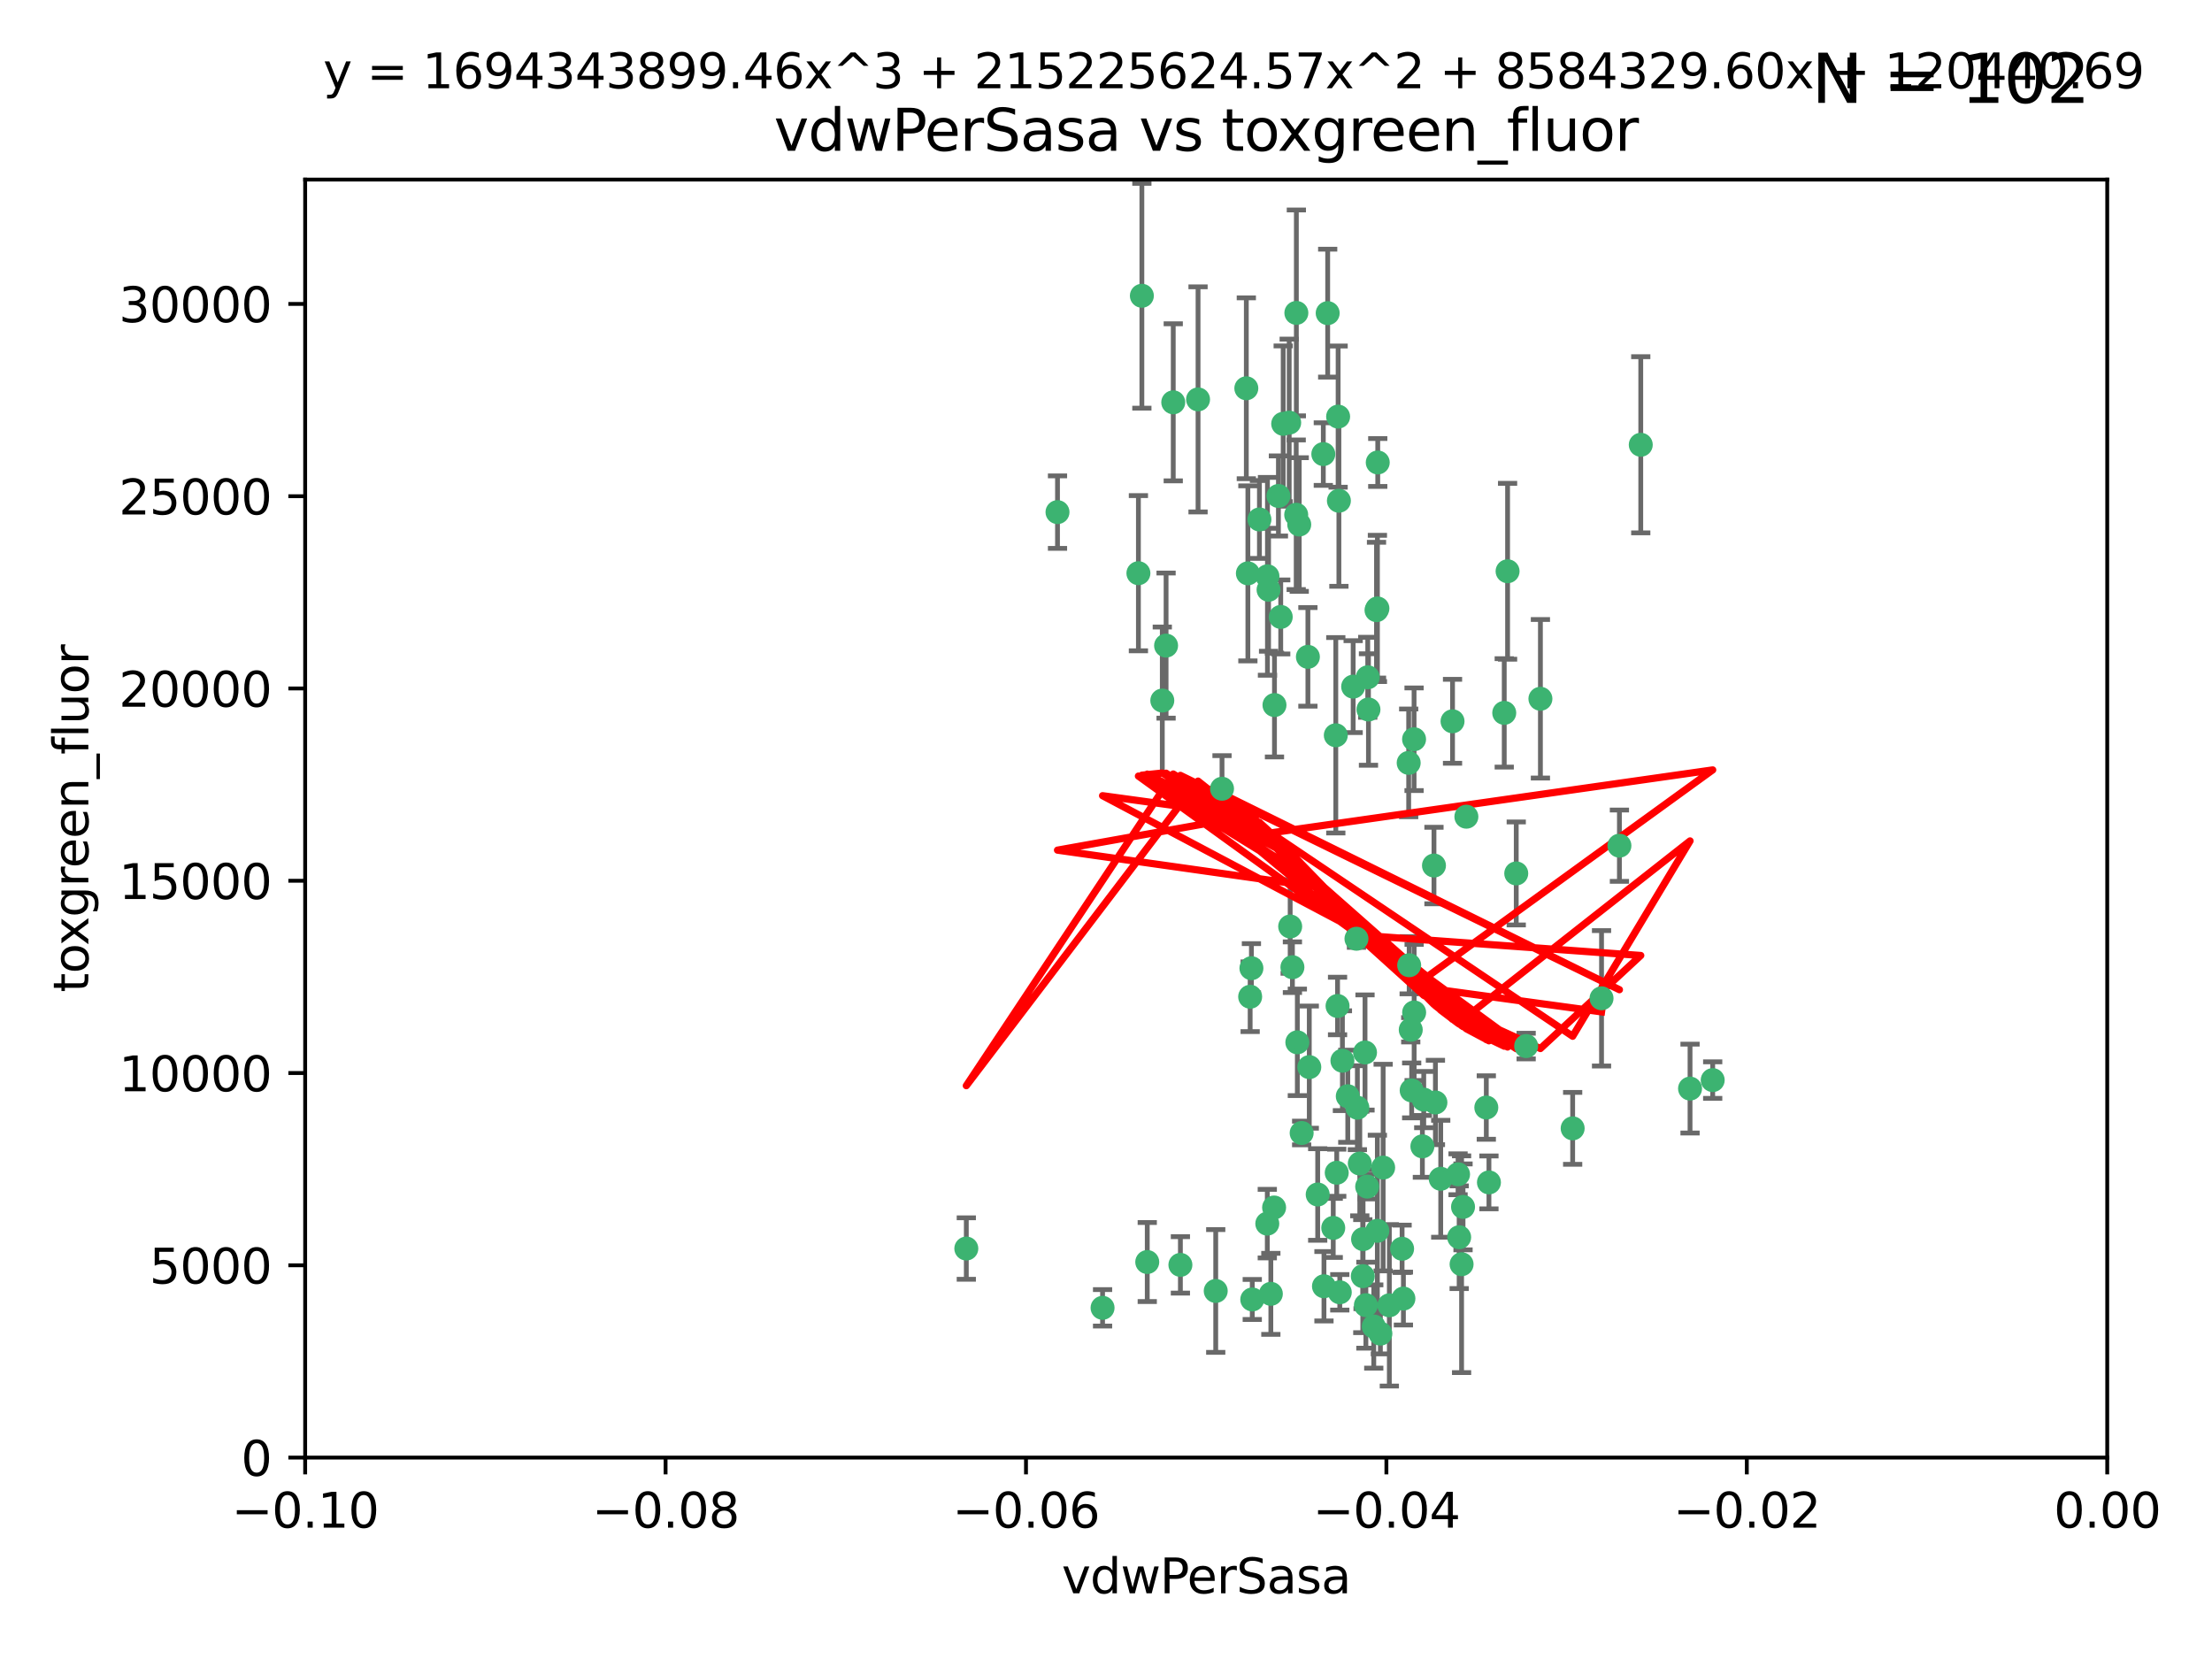 <?xml version="1.0" encoding="utf-8" standalone="no"?>
<!DOCTYPE svg PUBLIC "-//W3C//DTD SVG 1.1//EN"
  "http://www.w3.org/Graphics/SVG/1.1/DTD/svg11.dtd">
<svg xmlns:xlink="http://www.w3.org/1999/xlink" width="460.8pt" height="345.6pt" viewBox="0 0 460.8 345.6" xmlns="http://www.w3.org/2000/svg" version="1.1">
 <defs>
  <style type="text/css">*{stroke-linejoin: round; stroke-linecap: butt}</style>
 </defs>
 <g id="figure_1">
  <g id="patch_1">
   <path d="M 0 345.6 
L 460.8 345.6 
L 460.8 0 
L 0 0 
z
" style="fill: #ffffff"/>
  </g>
  <g id="axes_1">
   <g id="patch_2">
    <path d="M 63.571 303.64 
L 438.975 303.64 
L 438.975 37.411 
L 63.571 37.411 
z
" style="fill: #ffffff"/>
   </g>
   <g id="PathCollection_1">
    <defs>
     <path id="m51ea1e66d0" d="M 0 1.118 
C 0.297 1.118 0.581 1 0.791 0.791 
C 1 0.581 1.118 0.297 1.118 0 
C 1.118 -0.297 1 -0.581 0.791 -0.791 
C 0.581 -1 0.297 -1.118 0 -1.118 
C -0.297 -1.118 -0.581 -1 -0.791 -0.791 
C -1 -0.581 -1.118 -0.297 -1.118 0 
C -1.118 0.297 -1 0.581 -0.791 0.791 
C -0.581 1 -0.297 1.118 0 1.118 
z
" style="stroke: #3cb371"/>
    </defs>
    <g clip-path="url(#pf7f281aaf8)">
     <use xlink:href="#m51ea1e66d0" x="266.318" y="103.319" style="fill: #3cb371; stroke: #3cb371"/>
     <use xlink:href="#m51ea1e66d0" x="270.055" y="65.184" style="fill: #3cb371; stroke: #3cb371"/>
     <use xlink:href="#m51ea1e66d0" x="242.916" y="134.491" style="fill: #3cb371; stroke: #3cb371"/>
     <use xlink:href="#m51ea1e66d0" x="286.941" y="126.749" style="fill: #3cb371; stroke: #3cb371"/>
     <use xlink:href="#m51ea1e66d0" x="270.654" y="109.268" style="fill: #3cb371; stroke: #3cb371"/>
     <use xlink:href="#m51ea1e66d0" x="249.576" y="83.201" style="fill: #3cb371; stroke: #3cb371"/>
     <use xlink:href="#m51ea1e66d0" x="201.3" y="260.094" style="fill: #3cb371; stroke: #3cb371"/>
     <use xlink:href="#m51ea1e66d0" x="244.41" y="83.811" style="fill: #3cb371; stroke: #3cb371"/>
     <use xlink:href="#m51ea1e66d0" x="267.313" y="88.286" style="fill: #3cb371; stroke: #3cb371"/>
     <use xlink:href="#m51ea1e66d0" x="281.888" y="143.039" style="fill: #3cb371; stroke: #3cb371"/>
     <use xlink:href="#m51ea1e66d0" x="264.266" y="122.859" style="fill: #3cb371; stroke: #3cb371"/>
     <use xlink:href="#m51ea1e66d0" x="264.035" y="120.054" style="fill: #3cb371; stroke: #3cb371"/>
     <use xlink:href="#m51ea1e66d0" x="262.362" y="108.214" style="fill: #3cb371; stroke: #3cb371"/>
     <use xlink:href="#m51ea1e66d0" x="278.917" y="104.315" style="fill: #3cb371; stroke: #3cb371"/>
     <use xlink:href="#m51ea1e66d0" x="270.26" y="217.134" style="fill: #3cb371; stroke: #3cb371"/>
     <use xlink:href="#m51ea1e66d0" x="237.873" y="61.614" style="fill: #3cb371; stroke: #3cb371"/>
     <use xlink:href="#m51ea1e66d0" x="242.128" y="145.935" style="fill: #3cb371; stroke: #3cb371"/>
     <use xlink:href="#m51ea1e66d0" x="268.562" y="88.045" style="fill: #3cb371; stroke: #3cb371"/>
     <use xlink:href="#m51ea1e66d0" x="259.632" y="80.887" style="fill: #3cb371; stroke: #3cb371"/>
     <use xlink:href="#m51ea1e66d0" x="259.956" y="119.44" style="fill: #3cb371; stroke: #3cb371"/>
     <use xlink:href="#m51ea1e66d0" x="275.671" y="94.593" style="fill: #3cb371; stroke: #3cb371"/>
     <use xlink:href="#m51ea1e66d0" x="220.297" y="106.684" style="fill: #3cb371; stroke: #3cb371"/>
     <use xlink:href="#m51ea1e66d0" x="260.693" y="201.695" style="fill: #3cb371; stroke: #3cb371"/>
     <use xlink:href="#m51ea1e66d0" x="278.755" y="86.787" style="fill: #3cb371; stroke: #3cb371"/>
     <use xlink:href="#m51ea1e66d0" x="315.862" y="181.953" style="fill: #3cb371; stroke: #3cb371"/>
     <use xlink:href="#m51ea1e66d0" x="292.082" y="260.14" style="fill: #3cb371; stroke: #3cb371"/>
     <use xlink:href="#m51ea1e66d0" x="302.589" y="150.259" style="fill: #3cb371; stroke: #3cb371"/>
     <use xlink:href="#m51ea1e66d0" x="271.159" y="236.024" style="fill: #3cb371; stroke: #3cb371"/>
     <use xlink:href="#m51ea1e66d0" x="288.137" y="243.228" style="fill: #3cb371; stroke: #3cb371"/>
     <use xlink:href="#m51ea1e66d0" x="287.011" y="96.341" style="fill: #3cb371; stroke: #3cb371"/>
     <use xlink:href="#m51ea1e66d0" x="237.152" y="119.409" style="fill: #3cb371; stroke: #3cb371"/>
     <use xlink:href="#m51ea1e66d0" x="276.581" y="65.233" style="fill: #3cb371; stroke: #3cb371"/>
     <use xlink:href="#m51ea1e66d0" x="265.497" y="146.874" style="fill: #3cb371; stroke: #3cb371"/>
     <use xlink:href="#m51ea1e66d0" x="269.235" y="201.487" style="fill: #3cb371; stroke: #3cb371"/>
     <use xlink:href="#m51ea1e66d0" x="283.27" y="242.388" style="fill: #3cb371; stroke: #3cb371"/>
     <use xlink:href="#m51ea1e66d0" x="293.557" y="201.077" style="fill: #3cb371; stroke: #3cb371"/>
     <use xlink:href="#m51ea1e66d0" x="272.749" y="222.299" style="fill: #3cb371; stroke: #3cb371"/>
     <use xlink:href="#m51ea1e66d0" x="264" y="254.906" style="fill: #3cb371; stroke: #3cb371"/>
     <use xlink:href="#m51ea1e66d0" x="272.46" y="136.835" style="fill: #3cb371; stroke: #3cb371"/>
     <use xlink:href="#m51ea1e66d0" x="270.023" y="107.234" style="fill: #3cb371; stroke: #3cb371"/>
     <use xlink:href="#m51ea1e66d0" x="293.454" y="158.921" style="fill: #3cb371; stroke: #3cb371"/>
     <use xlink:href="#m51ea1e66d0" x="279.101" y="269.209" style="fill: #3cb371; stroke: #3cb371"/>
     <use xlink:href="#m51ea1e66d0" x="304.776" y="251.417" style="fill: #3cb371; stroke: #3cb371"/>
     <use xlink:href="#m51ea1e66d0" x="284.928" y="141.091" style="fill: #3cb371; stroke: #3cb371"/>
     <use xlink:href="#m51ea1e66d0" x="286.752" y="127.107" style="fill: #3cb371; stroke: #3cb371"/>
     <use xlink:href="#m51ea1e66d0" x="265.419" y="251.547" style="fill: #3cb371; stroke: #3cb371"/>
     <use xlink:href="#m51ea1e66d0" x="283.953" y="258.133" style="fill: #3cb371; stroke: #3cb371"/>
     <use xlink:href="#m51ea1e66d0" x="296.308" y="238.808" style="fill: #3cb371; stroke: #3cb371"/>
     <use xlink:href="#m51ea1e66d0" x="245.899" y="263.497" style="fill: #3cb371; stroke: #3cb371"/>
     <use xlink:href="#m51ea1e66d0" x="337.354" y="176.169" style="fill: #3cb371; stroke: #3cb371"/>
     <use xlink:href="#m51ea1e66d0" x="254.569" y="164.309" style="fill: #3cb371; stroke: #3cb371"/>
     <use xlink:href="#m51ea1e66d0" x="294.077" y="227.152" style="fill: #3cb371; stroke: #3cb371"/>
     <use xlink:href="#m51ea1e66d0" x="268.767" y="193.002" style="fill: #3cb371; stroke: #3cb371"/>
     <use xlink:href="#m51ea1e66d0" x="292.357" y="270.514" style="fill: #3cb371; stroke: #3cb371"/>
     <use xlink:href="#m51ea1e66d0" x="275.806" y="267.951" style="fill: #3cb371; stroke: #3cb371"/>
     <use xlink:href="#m51ea1e66d0" x="238.994" y="262.903" style="fill: #3cb371; stroke: #3cb371"/>
     <use xlink:href="#m51ea1e66d0" x="266.799" y="128.518" style="fill: #3cb371; stroke: #3cb371"/>
     <use xlink:href="#m51ea1e66d0" x="287.559" y="277.818" style="fill: #3cb371; stroke: #3cb371"/>
     <use xlink:href="#m51ea1e66d0" x="260.869" y="270.703" style="fill: #3cb371; stroke: #3cb371"/>
     <use xlink:href="#m51ea1e66d0" x="229.684" y="272.443" style="fill: #3cb371; stroke: #3cb371"/>
     <use xlink:href="#m51ea1e66d0" x="284.358" y="219.251" style="fill: #3cb371; stroke: #3cb371"/>
     <use xlink:href="#m51ea1e66d0" x="304.475" y="263.364" style="fill: #3cb371; stroke: #3cb371"/>
     <use xlink:href="#m51ea1e66d0" x="313.361" y="148.507" style="fill: #3cb371; stroke: #3cb371"/>
     <use xlink:href="#m51ea1e66d0" x="274.5" y="248.836" style="fill: #3cb371; stroke: #3cb371"/>
     <use xlink:href="#m51ea1e66d0" x="278.272" y="153.171" style="fill: #3cb371; stroke: #3cb371"/>
     <use xlink:href="#m51ea1e66d0" x="280.767" y="228.365" style="fill: #3cb371; stroke: #3cb371"/>
     <use xlink:href="#m51ea1e66d0" x="282.577" y="195.558" style="fill: #3cb371; stroke: #3cb371"/>
     <use xlink:href="#m51ea1e66d0" x="317.926" y="217.914" style="fill: #3cb371; stroke: #3cb371"/>
     <use xlink:href="#m51ea1e66d0" x="286.18" y="276.333" style="fill: #3cb371; stroke: #3cb371"/>
     <use xlink:href="#m51ea1e66d0" x="294.592" y="210.91" style="fill: #3cb371; stroke: #3cb371"/>
     <use xlink:href="#m51ea1e66d0" x="293.884" y="214.524" style="fill: #3cb371; stroke: #3cb371"/>
     <use xlink:href="#m51ea1e66d0" x="283.895" y="265.846" style="fill: #3cb371; stroke: #3cb371"/>
     <use xlink:href="#m51ea1e66d0" x="260.43" y="207.64" style="fill: #3cb371; stroke: #3cb371"/>
     <use xlink:href="#m51ea1e66d0" x="285.076" y="147.801" style="fill: #3cb371; stroke: #3cb371"/>
     <use xlink:href="#m51ea1e66d0" x="309.626" y="230.72" style="fill: #3cb371; stroke: #3cb371"/>
     <use xlink:href="#m51ea1e66d0" x="284.807" y="247.192" style="fill: #3cb371; stroke: #3cb371"/>
     <use xlink:href="#m51ea1e66d0" x="298.722" y="180.307" style="fill: #3cb371; stroke: #3cb371"/>
     <use xlink:href="#m51ea1e66d0" x="282.767" y="230.755" style="fill: #3cb371; stroke: #3cb371"/>
     <use xlink:href="#m51ea1e66d0" x="310.174" y="246.317" style="fill: #3cb371; stroke: #3cb371"/>
     <use xlink:href="#m51ea1e66d0" x="305.473" y="170.133" style="fill: #3cb371; stroke: #3cb371"/>
     <use xlink:href="#m51ea1e66d0" x="289.425" y="271.92" style="fill: #3cb371; stroke: #3cb371"/>
     <use xlink:href="#m51ea1e66d0" x="277.739" y="255.796" style="fill: #3cb371; stroke: #3cb371"/>
     <use xlink:href="#m51ea1e66d0" x="279.65" y="220.964" style="fill: #3cb371; stroke: #3cb371"/>
     <use xlink:href="#m51ea1e66d0" x="253.259" y="268.93" style="fill: #3cb371; stroke: #3cb371"/>
     <use xlink:href="#m51ea1e66d0" x="278.637" y="209.566" style="fill: #3cb371; stroke: #3cb371"/>
     <use xlink:href="#m51ea1e66d0" x="286.929" y="256.398" style="fill: #3cb371; stroke: #3cb371"/>
     <use xlink:href="#m51ea1e66d0" x="296.591" y="229.064" style="fill: #3cb371; stroke: #3cb371"/>
     <use xlink:href="#m51ea1e66d0" x="320.897" y="145.567" style="fill: #3cb371; stroke: #3cb371"/>
     <use xlink:href="#m51ea1e66d0" x="341.801" y="92.655" style="fill: #3cb371; stroke: #3cb371"/>
     <use xlink:href="#m51ea1e66d0" x="284.539" y="271.892" style="fill: #3cb371; stroke: #3cb371"/>
     <use xlink:href="#m51ea1e66d0" x="314.057" y="119.004" style="fill: #3cb371; stroke: #3cb371"/>
     <use xlink:href="#m51ea1e66d0" x="299.023" y="229.667" style="fill: #3cb371; stroke: #3cb371"/>
     <use xlink:href="#m51ea1e66d0" x="303.97" y="257.738" style="fill: #3cb371; stroke: #3cb371"/>
     <use xlink:href="#m51ea1e66d0" x="278.467" y="244.305" style="fill: #3cb371; stroke: #3cb371"/>
     <use xlink:href="#m51ea1e66d0" x="300.13" y="245.561" style="fill: #3cb371; stroke: #3cb371"/>
     <use xlink:href="#m51ea1e66d0" x="303.74" y="244.625" style="fill: #3cb371; stroke: #3cb371"/>
     <use xlink:href="#m51ea1e66d0" x="352.067" y="226.772" style="fill: #3cb371; stroke: #3cb371"/>
     <use xlink:href="#m51ea1e66d0" x="327.614" y="235.058" style="fill: #3cb371; stroke: #3cb371"/>
     <use xlink:href="#m51ea1e66d0" x="264.74" y="269.529" style="fill: #3cb371; stroke: #3cb371"/>
     <use xlink:href="#m51ea1e66d0" x="356.787" y="225.004" style="fill: #3cb371; stroke: #3cb371"/>
     <use xlink:href="#m51ea1e66d0" x="294.577" y="153.996" style="fill: #3cb371; stroke: #3cb371"/>
     <use xlink:href="#m51ea1e66d0" x="333.629" y="207.963" style="fill: #3cb371; stroke: #3cb371"/>
    </g>
   </g>
   <g id="matplotlib.axis_1">
    <g id="xtick_1">
     <g id="line2d_1">
      <defs>
       <path id="m5bc28ef2f8" d="M 0 0 
L 0 3.5 
" style="stroke: #000000; stroke-width: 0.8"/>
      </defs>
      <g>
       <use xlink:href="#m5bc28ef2f8" x="63.571" y="303.64" style="stroke: #000000; stroke-width: 0.8"/>
      </g>
     </g>
     <g id="text_1">
      <!-- −0.10 -->
      <g transform="translate(48.249 318.238)scale(0.1 -0.1)">
       <defs>
        <path id="DejaVuSans-2212" d="M 678 2272 
L 4684 2272 
L 4684 1741 
L 678 1741 
L 678 2272 
z
" transform="scale(0.016)"/>
        <path id="DejaVuSans-30" d="M 2034 4250 
Q 1547 4250 1301 3770 
Q 1056 3291 1056 2328 
Q 1056 1369 1301 889 
Q 1547 409 2034 409 
Q 2525 409 2770 889 
Q 3016 1369 3016 2328 
Q 3016 3291 2770 3770 
Q 2525 4250 2034 4250 
z
M 2034 4750 
Q 2819 4750 3233 4129 
Q 3647 3509 3647 2328 
Q 3647 1150 3233 529 
Q 2819 -91 2034 -91 
Q 1250 -91 836 529 
Q 422 1150 422 2328 
Q 422 3509 836 4129 
Q 1250 4750 2034 4750 
z
" transform="scale(0.016)"/>
        <path id="DejaVuSans-2e" d="M 684 794 
L 1344 794 
L 1344 0 
L 684 0 
L 684 794 
z
" transform="scale(0.016)"/>
        <path id="DejaVuSans-31" d="M 794 531 
L 1825 531 
L 1825 4091 
L 703 3866 
L 703 4441 
L 1819 4666 
L 2450 4666 
L 2450 531 
L 3481 531 
L 3481 0 
L 794 0 
L 794 531 
z
" transform="scale(0.016)"/>
       </defs>
       <use xlink:href="#DejaVuSans-2212"/>
       <use xlink:href="#DejaVuSans-30" x="83.789"/>
       <use xlink:href="#DejaVuSans-2e" x="147.412"/>
       <use xlink:href="#DejaVuSans-31" x="179.199"/>
       <use xlink:href="#DejaVuSans-30" x="242.822"/>
      </g>
     </g>
    </g>
    <g id="xtick_2">
     <g id="line2d_2">
      <g>
       <use xlink:href="#m5bc28ef2f8" x="138.652" y="303.64" style="stroke: #000000; stroke-width: 0.8"/>
      </g>
     </g>
     <g id="text_2">
      <!-- −0.08 -->
      <g transform="translate(123.329 318.238)scale(0.1 -0.1)">
       <defs>
        <path id="DejaVuSans-38" d="M 2034 2216 
Q 1584 2216 1326 1975 
Q 1069 1734 1069 1313 
Q 1069 891 1326 650 
Q 1584 409 2034 409 
Q 2484 409 2743 651 
Q 3003 894 3003 1313 
Q 3003 1734 2745 1975 
Q 2488 2216 2034 2216 
z
M 1403 2484 
Q 997 2584 770 2862 
Q 544 3141 544 3541 
Q 544 4100 942 4425 
Q 1341 4750 2034 4750 
Q 2731 4750 3128 4425 
Q 3525 4100 3525 3541 
Q 3525 3141 3298 2862 
Q 3072 2584 2669 2484 
Q 3125 2378 3379 2068 
Q 3634 1759 3634 1313 
Q 3634 634 3220 271 
Q 2806 -91 2034 -91 
Q 1263 -91 848 271 
Q 434 634 434 1313 
Q 434 1759 690 2068 
Q 947 2378 1403 2484 
z
M 1172 3481 
Q 1172 3119 1398 2916 
Q 1625 2713 2034 2713 
Q 2441 2713 2670 2916 
Q 2900 3119 2900 3481 
Q 2900 3844 2670 4047 
Q 2441 4250 2034 4250 
Q 1625 4250 1398 4047 
Q 1172 3844 1172 3481 
z
" transform="scale(0.016)"/>
       </defs>
       <use xlink:href="#DejaVuSans-2212"/>
       <use xlink:href="#DejaVuSans-30" x="83.789"/>
       <use xlink:href="#DejaVuSans-2e" x="147.412"/>
       <use xlink:href="#DejaVuSans-30" x="179.199"/>
       <use xlink:href="#DejaVuSans-38" x="242.822"/>
      </g>
     </g>
    </g>
    <g id="xtick_3">
     <g id="line2d_3">
      <g>
       <use xlink:href="#m5bc28ef2f8" x="213.733" y="303.64" style="stroke: #000000; stroke-width: 0.8"/>
      </g>
     </g>
     <g id="text_3">
      <!-- −0.06 -->
      <g transform="translate(198.41 318.238)scale(0.1 -0.1)">
       <defs>
        <path id="DejaVuSans-36" d="M 2113 2584 
Q 1688 2584 1439 2293 
Q 1191 2003 1191 1497 
Q 1191 994 1439 701 
Q 1688 409 2113 409 
Q 2538 409 2786 701 
Q 3034 994 3034 1497 
Q 3034 2003 2786 2293 
Q 2538 2584 2113 2584 
z
M 3366 4563 
L 3366 3988 
Q 3128 4100 2886 4159 
Q 2644 4219 2406 4219 
Q 1781 4219 1451 3797 
Q 1122 3375 1075 2522 
Q 1259 2794 1537 2939 
Q 1816 3084 2150 3084 
Q 2853 3084 3261 2657 
Q 3669 2231 3669 1497 
Q 3669 778 3244 343 
Q 2819 -91 2113 -91 
Q 1303 -91 875 529 
Q 447 1150 447 2328 
Q 447 3434 972 4092 
Q 1497 4750 2381 4750 
Q 2619 4750 2861 4703 
Q 3103 4656 3366 4563 
z
" transform="scale(0.016)"/>
       </defs>
       <use xlink:href="#DejaVuSans-2212"/>
       <use xlink:href="#DejaVuSans-30" x="83.789"/>
       <use xlink:href="#DejaVuSans-2e" x="147.412"/>
       <use xlink:href="#DejaVuSans-30" x="179.199"/>
       <use xlink:href="#DejaVuSans-36" x="242.822"/>
      </g>
     </g>
    </g>
    <g id="xtick_4">
     <g id="line2d_4">
      <g>
       <use xlink:href="#m5bc28ef2f8" x="288.813" y="303.64" style="stroke: #000000; stroke-width: 0.8"/>
      </g>
     </g>
     <g id="text_4">
      <!-- −0.04 -->
      <g transform="translate(273.491 318.238)scale(0.1 -0.1)">
       <defs>
        <path id="DejaVuSans-34" d="M 2419 4116 
L 825 1625 
L 2419 1625 
L 2419 4116 
z
M 2253 4666 
L 3047 4666 
L 3047 1625 
L 3713 1625 
L 3713 1100 
L 3047 1100 
L 3047 0 
L 2419 0 
L 2419 1100 
L 313 1100 
L 313 1709 
L 2253 4666 
z
" transform="scale(0.016)"/>
       </defs>
       <use xlink:href="#DejaVuSans-2212"/>
       <use xlink:href="#DejaVuSans-30" x="83.789"/>
       <use xlink:href="#DejaVuSans-2e" x="147.412"/>
       <use xlink:href="#DejaVuSans-30" x="179.199"/>
       <use xlink:href="#DejaVuSans-34" x="242.822"/>
      </g>
     </g>
    </g>
    <g id="xtick_5">
     <g id="line2d_5">
      <g>
       <use xlink:href="#m5bc28ef2f8" x="363.894" y="303.64" style="stroke: #000000; stroke-width: 0.8"/>
      </g>
     </g>
     <g id="text_5">
      <!-- −0.02 -->
      <g transform="translate(348.572 318.238)scale(0.1 -0.1)">
       <defs>
        <path id="DejaVuSans-32" d="M 1228 531 
L 3431 531 
L 3431 0 
L 469 0 
L 469 531 
Q 828 903 1448 1529 
Q 2069 2156 2228 2338 
Q 2531 2678 2651 2914 
Q 2772 3150 2772 3378 
Q 2772 3750 2511 3984 
Q 2250 4219 1831 4219 
Q 1534 4219 1204 4116 
Q 875 4013 500 3803 
L 500 4441 
Q 881 4594 1212 4672 
Q 1544 4750 1819 4750 
Q 2544 4750 2975 4387 
Q 3406 4025 3406 3419 
Q 3406 3131 3298 2873 
Q 3191 2616 2906 2266 
Q 2828 2175 2409 1742 
Q 1991 1309 1228 531 
z
" transform="scale(0.016)"/>
       </defs>
       <use xlink:href="#DejaVuSans-2212"/>
       <use xlink:href="#DejaVuSans-30" x="83.789"/>
       <use xlink:href="#DejaVuSans-2e" x="147.412"/>
       <use xlink:href="#DejaVuSans-30" x="179.199"/>
       <use xlink:href="#DejaVuSans-32" x="242.822"/>
      </g>
     </g>
    </g>
    <g id="xtick_6">
     <g id="line2d_6">
      <g>
       <use xlink:href="#m5bc28ef2f8" x="438.975" y="303.64" style="stroke: #000000; stroke-width: 0.8"/>
      </g>
     </g>
     <g id="text_6">
      <!-- 0.00 -->
      <g transform="translate(427.842 318.238)scale(0.1 -0.1)">
       <use xlink:href="#DejaVuSans-30"/>
       <use xlink:href="#DejaVuSans-2e" x="63.623"/>
       <use xlink:href="#DejaVuSans-30" x="95.41"/>
       <use xlink:href="#DejaVuSans-30" x="159.033"/>
      </g>
     </g>
    </g>
    <g id="text_7">
     <!-- vdwPerSasa -->
     <g transform="translate(221.178 331.917)scale(0.1 -0.1)">
      <defs>
       <path id="DejaVuSans-76" d="M 191 3500 
L 800 3500 
L 1894 563 
L 2988 3500 
L 3597 3500 
L 2284 0 
L 1503 0 
L 191 3500 
z
" transform="scale(0.016)"/>
       <path id="DejaVuSans-64" d="M 2906 2969 
L 2906 4863 
L 3481 4863 
L 3481 0 
L 2906 0 
L 2906 525 
Q 2725 213 2448 61 
Q 2172 -91 1784 -91 
Q 1150 -91 751 415 
Q 353 922 353 1747 
Q 353 2572 751 3078 
Q 1150 3584 1784 3584 
Q 2172 3584 2448 3432 
Q 2725 3281 2906 2969 
z
M 947 1747 
Q 947 1113 1208 752 
Q 1469 391 1925 391 
Q 2381 391 2643 752 
Q 2906 1113 2906 1747 
Q 2906 2381 2643 2742 
Q 2381 3103 1925 3103 
Q 1469 3103 1208 2742 
Q 947 2381 947 1747 
z
" transform="scale(0.016)"/>
       <path id="DejaVuSans-77" d="M 269 3500 
L 844 3500 
L 1563 769 
L 2278 3500 
L 2956 3500 
L 3675 769 
L 4391 3500 
L 4966 3500 
L 4050 0 
L 3372 0 
L 2619 2869 
L 1863 0 
L 1184 0 
L 269 3500 
z
" transform="scale(0.016)"/>
       <path id="DejaVuSans-50" d="M 1259 4147 
L 1259 2394 
L 2053 2394 
Q 2494 2394 2734 2622 
Q 2975 2850 2975 3272 
Q 2975 3691 2734 3919 
Q 2494 4147 2053 4147 
L 1259 4147 
z
M 628 4666 
L 2053 4666 
Q 2838 4666 3239 4311 
Q 3641 3956 3641 3272 
Q 3641 2581 3239 2228 
Q 2838 1875 2053 1875 
L 1259 1875 
L 1259 0 
L 628 0 
L 628 4666 
z
" transform="scale(0.016)"/>
       <path id="DejaVuSans-65" d="M 3597 1894 
L 3597 1613 
L 953 1613 
Q 991 1019 1311 708 
Q 1631 397 2203 397 
Q 2534 397 2845 478 
Q 3156 559 3463 722 
L 3463 178 
Q 3153 47 2828 -22 
Q 2503 -91 2169 -91 
Q 1331 -91 842 396 
Q 353 884 353 1716 
Q 353 2575 817 3079 
Q 1281 3584 2069 3584 
Q 2775 3584 3186 3129 
Q 3597 2675 3597 1894 
z
M 3022 2063 
Q 3016 2534 2758 2815 
Q 2500 3097 2075 3097 
Q 1594 3097 1305 2825 
Q 1016 2553 972 2059 
L 3022 2063 
z
" transform="scale(0.016)"/>
       <path id="DejaVuSans-72" d="M 2631 2963 
Q 2534 3019 2420 3045 
Q 2306 3072 2169 3072 
Q 1681 3072 1420 2755 
Q 1159 2438 1159 1844 
L 1159 0 
L 581 0 
L 581 3500 
L 1159 3500 
L 1159 2956 
Q 1341 3275 1631 3429 
Q 1922 3584 2338 3584 
Q 2397 3584 2469 3576 
Q 2541 3569 2628 3553 
L 2631 2963 
z
" transform="scale(0.016)"/>
       <path id="DejaVuSans-53" d="M 3425 4513 
L 3425 3897 
Q 3066 4069 2747 4153 
Q 2428 4238 2131 4238 
Q 1616 4238 1336 4038 
Q 1056 3838 1056 3469 
Q 1056 3159 1242 3001 
Q 1428 2844 1947 2747 
L 2328 2669 
Q 3034 2534 3370 2195 
Q 3706 1856 3706 1288 
Q 3706 609 3251 259 
Q 2797 -91 1919 -91 
Q 1588 -91 1214 -16 
Q 841 59 441 206 
L 441 856 
Q 825 641 1194 531 
Q 1563 422 1919 422 
Q 2459 422 2753 634 
Q 3047 847 3047 1241 
Q 3047 1584 2836 1778 
Q 2625 1972 2144 2069 
L 1759 2144 
Q 1053 2284 737 2584 
Q 422 2884 422 3419 
Q 422 4038 858 4394 
Q 1294 4750 2059 4750 
Q 2388 4750 2728 4690 
Q 3069 4631 3425 4513 
z
" transform="scale(0.016)"/>
       <path id="DejaVuSans-61" d="M 2194 1759 
Q 1497 1759 1228 1600 
Q 959 1441 959 1056 
Q 959 750 1161 570 
Q 1363 391 1709 391 
Q 2188 391 2477 730 
Q 2766 1069 2766 1631 
L 2766 1759 
L 2194 1759 
z
M 3341 1997 
L 3341 0 
L 2766 0 
L 2766 531 
Q 2569 213 2275 61 
Q 1981 -91 1556 -91 
Q 1019 -91 701 211 
Q 384 513 384 1019 
Q 384 1609 779 1909 
Q 1175 2209 1959 2209 
L 2766 2209 
L 2766 2266 
Q 2766 2663 2505 2880 
Q 2244 3097 1772 3097 
Q 1472 3097 1187 3025 
Q 903 2953 641 2809 
L 641 3341 
Q 956 3463 1253 3523 
Q 1550 3584 1831 3584 
Q 2591 3584 2966 3190 
Q 3341 2797 3341 1997 
z
" transform="scale(0.016)"/>
       <path id="DejaVuSans-73" d="M 2834 3397 
L 2834 2853 
Q 2591 2978 2328 3040 
Q 2066 3103 1784 3103 
Q 1356 3103 1142 2972 
Q 928 2841 928 2578 
Q 928 2378 1081 2264 
Q 1234 2150 1697 2047 
L 1894 2003 
Q 2506 1872 2764 1633 
Q 3022 1394 3022 966 
Q 3022 478 2636 193 
Q 2250 -91 1575 -91 
Q 1294 -91 989 -36 
Q 684 19 347 128 
L 347 722 
Q 666 556 975 473 
Q 1284 391 1588 391 
Q 1994 391 2212 530 
Q 2431 669 2431 922 
Q 2431 1156 2273 1281 
Q 2116 1406 1581 1522 
L 1381 1569 
Q 847 1681 609 1914 
Q 372 2147 372 2553 
Q 372 3047 722 3315 
Q 1072 3584 1716 3584 
Q 2034 3584 2315 3537 
Q 2597 3491 2834 3397 
z
" transform="scale(0.016)"/>
      </defs>
      <use xlink:href="#DejaVuSans-76"/>
      <use xlink:href="#DejaVuSans-64" x="59.18"/>
      <use xlink:href="#DejaVuSans-77" x="122.656"/>
      <use xlink:href="#DejaVuSans-50" x="204.443"/>
      <use xlink:href="#DejaVuSans-65" x="261.121"/>
      <use xlink:href="#DejaVuSans-72" x="322.645"/>
      <use xlink:href="#DejaVuSans-53" x="363.758"/>
      <use xlink:href="#DejaVuSans-61" x="427.234"/>
      <use xlink:href="#DejaVuSans-73" x="488.514"/>
      <use xlink:href="#DejaVuSans-61" x="540.613"/>
     </g>
    </g>
   </g>
   <g id="matplotlib.axis_2">
    <g id="ytick_1">
     <g id="line2d_7">
      <defs>
       <path id="m26056731cf" d="M 0 0 
L -3.5 0 
" style="stroke: #000000; stroke-width: 0.8"/>
      </defs>
      <g>
       <use xlink:href="#m26056731cf" x="63.571" y="303.64" style="stroke: #000000; stroke-width: 0.8"/>
      </g>
     </g>
     <g id="text_8">
      <!-- 0 -->
      <g transform="translate(50.209 307.439)scale(0.1 -0.1)">
       <use xlink:href="#DejaVuSans-30"/>
      </g>
     </g>
    </g>
    <g id="ytick_2">
     <g id="line2d_8">
      <g>
       <use xlink:href="#m26056731cf" x="63.571" y="263.586" style="stroke: #000000; stroke-width: 0.8"/>
      </g>
     </g>
     <g id="text_9">
      <!-- 5000 -->
      <g transform="translate(31.121 267.385)scale(0.1 -0.1)">
       <defs>
        <path id="DejaVuSans-35" d="M 691 4666 
L 3169 4666 
L 3169 4134 
L 1269 4134 
L 1269 2991 
Q 1406 3038 1543 3061 
Q 1681 3084 1819 3084 
Q 2600 3084 3056 2656 
Q 3513 2228 3513 1497 
Q 3513 744 3044 326 
Q 2575 -91 1722 -91 
Q 1428 -91 1123 -41 
Q 819 9 494 109 
L 494 744 
Q 775 591 1075 516 
Q 1375 441 1709 441 
Q 2250 441 2565 725 
Q 2881 1009 2881 1497 
Q 2881 1984 2565 2268 
Q 2250 2553 1709 2553 
Q 1456 2553 1204 2497 
Q 953 2441 691 2322 
L 691 4666 
z
" transform="scale(0.016)"/>
       </defs>
       <use xlink:href="#DejaVuSans-35"/>
       <use xlink:href="#DejaVuSans-30" x="63.623"/>
       <use xlink:href="#DejaVuSans-30" x="127.246"/>
       <use xlink:href="#DejaVuSans-30" x="190.869"/>
      </g>
     </g>
    </g>
    <g id="ytick_3">
     <g id="line2d_9">
      <g>
       <use xlink:href="#m26056731cf" x="63.571" y="223.532" style="stroke: #000000; stroke-width: 0.8"/>
      </g>
     </g>
     <g id="text_10">
      <!-- 10000 -->
      <g transform="translate(24.759 227.331)scale(0.1 -0.1)">
       <use xlink:href="#DejaVuSans-31"/>
       <use xlink:href="#DejaVuSans-30" x="63.623"/>
       <use xlink:href="#DejaVuSans-30" x="127.246"/>
       <use xlink:href="#DejaVuSans-30" x="190.869"/>
       <use xlink:href="#DejaVuSans-30" x="254.492"/>
      </g>
     </g>
    </g>
    <g id="ytick_4">
     <g id="line2d_10">
      <g>
       <use xlink:href="#m26056731cf" x="63.571" y="183.478" style="stroke: #000000; stroke-width: 0.8"/>
      </g>
     </g>
     <g id="text_11">
      <!-- 15000 -->
      <g transform="translate(24.759 187.278)scale(0.1 -0.1)">
       <use xlink:href="#DejaVuSans-31"/>
       <use xlink:href="#DejaVuSans-35" x="63.623"/>
       <use xlink:href="#DejaVuSans-30" x="127.246"/>
       <use xlink:href="#DejaVuSans-30" x="190.869"/>
       <use xlink:href="#DejaVuSans-30" x="254.492"/>
      </g>
     </g>
    </g>
    <g id="ytick_5">
     <g id="line2d_11">
      <g>
       <use xlink:href="#m26056731cf" x="63.571" y="143.424" style="stroke: #000000; stroke-width: 0.8"/>
      </g>
     </g>
     <g id="text_12">
      <!-- 20000 -->
      <g transform="translate(24.759 147.224)scale(0.1 -0.1)">
       <use xlink:href="#DejaVuSans-32"/>
       <use xlink:href="#DejaVuSans-30" x="63.623"/>
       <use xlink:href="#DejaVuSans-30" x="127.246"/>
       <use xlink:href="#DejaVuSans-30" x="190.869"/>
       <use xlink:href="#DejaVuSans-30" x="254.492"/>
      </g>
     </g>
    </g>
    <g id="ytick_6">
     <g id="line2d_12">
      <g>
       <use xlink:href="#m26056731cf" x="63.571" y="103.371" style="stroke: #000000; stroke-width: 0.8"/>
      </g>
     </g>
     <g id="text_13">
      <!-- 25000 -->
      <g transform="translate(24.759 107.17)scale(0.1 -0.1)">
       <use xlink:href="#DejaVuSans-32"/>
       <use xlink:href="#DejaVuSans-35" x="63.623"/>
       <use xlink:href="#DejaVuSans-30" x="127.246"/>
       <use xlink:href="#DejaVuSans-30" x="190.869"/>
       <use xlink:href="#DejaVuSans-30" x="254.492"/>
      </g>
     </g>
    </g>
    <g id="ytick_7">
     <g id="line2d_13">
      <g>
       <use xlink:href="#m26056731cf" x="63.571" y="63.317" style="stroke: #000000; stroke-width: 0.8"/>
      </g>
     </g>
     <g id="text_14">
      <!-- 30000 -->
      <g transform="translate(24.759 67.116)scale(0.1 -0.1)">
       <defs>
        <path id="DejaVuSans-33" d="M 2597 2516 
Q 3050 2419 3304 2112 
Q 3559 1806 3559 1356 
Q 3559 666 3084 287 
Q 2609 -91 1734 -91 
Q 1441 -91 1130 -33 
Q 819 25 488 141 
L 488 750 
Q 750 597 1062 519 
Q 1375 441 1716 441 
Q 2309 441 2620 675 
Q 2931 909 2931 1356 
Q 2931 1769 2642 2001 
Q 2353 2234 1838 2234 
L 1294 2234 
L 1294 2753 
L 1863 2753 
Q 2328 2753 2575 2939 
Q 2822 3125 2822 3475 
Q 2822 3834 2567 4026 
Q 2313 4219 1838 4219 
Q 1578 4219 1281 4162 
Q 984 4106 628 3988 
L 628 4550 
Q 988 4650 1302 4700 
Q 1616 4750 1894 4750 
Q 2613 4750 3031 4423 
Q 3450 4097 3450 3541 
Q 3450 3153 3228 2886 
Q 3006 2619 2597 2516 
z
" transform="scale(0.016)"/>
       </defs>
       <use xlink:href="#DejaVuSans-33"/>
       <use xlink:href="#DejaVuSans-30" x="63.623"/>
       <use xlink:href="#DejaVuSans-30" x="127.246"/>
       <use xlink:href="#DejaVuSans-30" x="190.869"/>
       <use xlink:href="#DejaVuSans-30" x="254.492"/>
      </g>
     </g>
    </g>
    <g id="text_15">
     <!-- toxgreen_fluor -->
     <g transform="translate(18.401 206.72)rotate(-90)scale(0.1 -0.1)">
      <defs>
       <path id="DejaVuSans-74" d="M 1172 4494 
L 1172 3500 
L 2356 3500 
L 2356 3053 
L 1172 3053 
L 1172 1153 
Q 1172 725 1289 603 
Q 1406 481 1766 481 
L 2356 481 
L 2356 0 
L 1766 0 
Q 1100 0 847 248 
Q 594 497 594 1153 
L 594 3053 
L 172 3053 
L 172 3500 
L 594 3500 
L 594 4494 
L 1172 4494 
z
" transform="scale(0.016)"/>
       <path id="DejaVuSans-6f" d="M 1959 3097 
Q 1497 3097 1228 2736 
Q 959 2375 959 1747 
Q 959 1119 1226 758 
Q 1494 397 1959 397 
Q 2419 397 2687 759 
Q 2956 1122 2956 1747 
Q 2956 2369 2687 2733 
Q 2419 3097 1959 3097 
z
M 1959 3584 
Q 2709 3584 3137 3096 
Q 3566 2609 3566 1747 
Q 3566 888 3137 398 
Q 2709 -91 1959 -91 
Q 1206 -91 779 398 
Q 353 888 353 1747 
Q 353 2609 779 3096 
Q 1206 3584 1959 3584 
z
" transform="scale(0.016)"/>
       <path id="DejaVuSans-78" d="M 3513 3500 
L 2247 1797 
L 3578 0 
L 2900 0 
L 1881 1375 
L 863 0 
L 184 0 
L 1544 1831 
L 300 3500 
L 978 3500 
L 1906 2253 
L 2834 3500 
L 3513 3500 
z
" transform="scale(0.016)"/>
       <path id="DejaVuSans-67" d="M 2906 1791 
Q 2906 2416 2648 2759 
Q 2391 3103 1925 3103 
Q 1463 3103 1205 2759 
Q 947 2416 947 1791 
Q 947 1169 1205 825 
Q 1463 481 1925 481 
Q 2391 481 2648 825 
Q 2906 1169 2906 1791 
z
M 3481 434 
Q 3481 -459 3084 -895 
Q 2688 -1331 1869 -1331 
Q 1566 -1331 1297 -1286 
Q 1028 -1241 775 -1147 
L 775 -588 
Q 1028 -725 1275 -790 
Q 1522 -856 1778 -856 
Q 2344 -856 2625 -561 
Q 2906 -266 2906 331 
L 2906 616 
Q 2728 306 2450 153 
Q 2172 0 1784 0 
Q 1141 0 747 490 
Q 353 981 353 1791 
Q 353 2603 747 3093 
Q 1141 3584 1784 3584 
Q 2172 3584 2450 3431 
Q 2728 3278 2906 2969 
L 2906 3500 
L 3481 3500 
L 3481 434 
z
" transform="scale(0.016)"/>
       <path id="DejaVuSans-6e" d="M 3513 2113 
L 3513 0 
L 2938 0 
L 2938 2094 
Q 2938 2591 2744 2837 
Q 2550 3084 2163 3084 
Q 1697 3084 1428 2787 
Q 1159 2491 1159 1978 
L 1159 0 
L 581 0 
L 581 3500 
L 1159 3500 
L 1159 2956 
Q 1366 3272 1645 3428 
Q 1925 3584 2291 3584 
Q 2894 3584 3203 3211 
Q 3513 2838 3513 2113 
z
" transform="scale(0.016)"/>
       <path id="DejaVuSans-5f" d="M 3263 -1063 
L 3263 -1509 
L -63 -1509 
L -63 -1063 
L 3263 -1063 
z
" transform="scale(0.016)"/>
       <path id="DejaVuSans-66" d="M 2375 4863 
L 2375 4384 
L 1825 4384 
Q 1516 4384 1395 4259 
Q 1275 4134 1275 3809 
L 1275 3500 
L 2222 3500 
L 2222 3053 
L 1275 3053 
L 1275 0 
L 697 0 
L 697 3053 
L 147 3053 
L 147 3500 
L 697 3500 
L 697 3744 
Q 697 4328 969 4595 
Q 1241 4863 1831 4863 
L 2375 4863 
z
" transform="scale(0.016)"/>
       <path id="DejaVuSans-6c" d="M 603 4863 
L 1178 4863 
L 1178 0 
L 603 0 
L 603 4863 
z
" transform="scale(0.016)"/>
       <path id="DejaVuSans-75" d="M 544 1381 
L 544 3500 
L 1119 3500 
L 1119 1403 
Q 1119 906 1312 657 
Q 1506 409 1894 409 
Q 2359 409 2629 706 
Q 2900 1003 2900 1516 
L 2900 3500 
L 3475 3500 
L 3475 0 
L 2900 0 
L 2900 538 
Q 2691 219 2414 64 
Q 2138 -91 1772 -91 
Q 1169 -91 856 284 
Q 544 659 544 1381 
z
M 1991 3584 
L 1991 3584 
z
" transform="scale(0.016)"/>
      </defs>
      <use xlink:href="#DejaVuSans-74"/>
      <use xlink:href="#DejaVuSans-6f" x="39.209"/>
      <use xlink:href="#DejaVuSans-78" x="97.266"/>
      <use xlink:href="#DejaVuSans-67" x="156.445"/>
      <use xlink:href="#DejaVuSans-72" x="219.922"/>
      <use xlink:href="#DejaVuSans-65" x="258.785"/>
      <use xlink:href="#DejaVuSans-65" x="320.309"/>
      <use xlink:href="#DejaVuSans-6e" x="381.832"/>
      <use xlink:href="#DejaVuSans-5f" x="445.211"/>
      <use xlink:href="#DejaVuSans-66" x="495.211"/>
      <use xlink:href="#DejaVuSans-6c" x="530.416"/>
      <use xlink:href="#DejaVuSans-75" x="558.199"/>
      <use xlink:href="#DejaVuSans-6f" x="621.578"/>
      <use xlink:href="#DejaVuSans-72" x="682.76"/>
     </g>
    </g>
   </g>
   <g id="LineCollection_1">
    <path d="M 266.318 111.662 
L 266.318 94.976 
" clip-path="url(#pf7f281aaf8)" style="fill: none; stroke: #696969"/>
    <path d="M 270.055 86.629 
L 270.055 43.739 
" clip-path="url(#pf7f281aaf8)" style="fill: none; stroke: #696969"/>
    <path d="M 242.916 149.606 
L 242.916 119.375 
" clip-path="url(#pf7f281aaf8)" style="fill: none; stroke: #696969"/>
    <path d="M 286.941 141.983 
L 286.941 111.515 
" clip-path="url(#pf7f281aaf8)" style="fill: none; stroke: #696969"/>
    <path d="M 270.654 123.191 
L 270.654 95.346 
" clip-path="url(#pf7f281aaf8)" style="fill: none; stroke: #696969"/>
    <path d="M 249.576 106.648 
L 249.576 59.753 
" clip-path="url(#pf7f281aaf8)" style="fill: none; stroke: #696969"/>
    <path d="M 201.3 266.497 
L 201.3 253.692 
" clip-path="url(#pf7f281aaf8)" style="fill: none; stroke: #696969"/>
    <path d="M 244.41 100.173 
L 244.41 67.45 
" clip-path="url(#pf7f281aaf8)" style="fill: none; stroke: #696969"/>
    <path d="M 267.313 104.51 
L 267.313 72.063 
" clip-path="url(#pf7f281aaf8)" style="fill: none; stroke: #696969"/>
    <path d="M 281.888 152.61 
L 281.888 133.468 
" clip-path="url(#pf7f281aaf8)" style="fill: none; stroke: #696969"/>
    <path d="M 264.266 135.667 
L 264.266 110.051 
" clip-path="url(#pf7f281aaf8)" style="fill: none; stroke: #696969"/>
    <path d="M 264.035 140.659 
L 264.035 99.45 
" clip-path="url(#pf7f281aaf8)" style="fill: none; stroke: #696969"/>
    <path d="M 262.362 116.326 
L 262.362 100.101 
" clip-path="url(#pf7f281aaf8)" style="fill: none; stroke: #696969"/>
    <path d="M 278.917 122.133 
L 278.917 86.497 
" clip-path="url(#pf7f281aaf8)" style="fill: none; stroke: #696969"/>
    <path d="M 270.26 228.233 
L 270.26 206.035 
" clip-path="url(#pf7f281aaf8)" style="fill: none; stroke: #696969"/>
    <path d="M 237.873 85.029 
L 237.873 38.199 
" clip-path="url(#pf7f281aaf8)" style="fill: none; stroke: #696969"/>
    <path d="M 242.128 161.248 
L 242.128 130.622 
" clip-path="url(#pf7f281aaf8)" style="fill: none; stroke: #696969"/>
    <path d="M 268.562 105.444 
L 268.562 70.646 
" clip-path="url(#pf7f281aaf8)" style="fill: none; stroke: #696969"/>
    <path d="M 259.632 99.727 
L 259.632 62.047 
" clip-path="url(#pf7f281aaf8)" style="fill: none; stroke: #696969"/>
    <path d="M 259.956 137.675 
L 259.956 101.206 
" clip-path="url(#pf7f281aaf8)" style="fill: none; stroke: #696969"/>
    <path d="M 275.671 101.108 
L 275.671 88.078 
" clip-path="url(#pf7f281aaf8)" style="fill: none; stroke: #696969"/>
    <path d="M 220.297 114.235 
L 220.297 99.134 
" clip-path="url(#pf7f281aaf8)" style="fill: none; stroke: #696969"/>
    <path d="M 260.693 206.809 
L 260.693 196.58 
" clip-path="url(#pf7f281aaf8)" style="fill: none; stroke: #696969"/>
    <path d="M 278.755 101.495 
L 278.755 72.08 
" clip-path="url(#pf7f281aaf8)" style="fill: none; stroke: #696969"/>
    <path d="M 315.862 192.683 
L 315.862 171.223 
" clip-path="url(#pf7f281aaf8)" style="fill: none; stroke: #696969"/>
    <path d="M 292.082 265.065 
L 292.082 255.214 
" clip-path="url(#pf7f281aaf8)" style="fill: none; stroke: #696969"/>
    <path d="M 302.589 159.003 
L 302.589 141.514 
" clip-path="url(#pf7f281aaf8)" style="fill: none; stroke: #696969"/>
    <path d="M 271.159 238.492 
L 271.159 233.557 
" clip-path="url(#pf7f281aaf8)" style="fill: none; stroke: #696969"/>
    <path d="M 288.137 264.748 
L 288.137 221.708 
" clip-path="url(#pf7f281aaf8)" style="fill: none; stroke: #696969"/>
    <path d="M 287.011 101.329 
L 287.011 91.353 
" clip-path="url(#pf7f281aaf8)" style="fill: none; stroke: #696969"/>
    <path d="M 237.152 135.574 
L 237.152 103.243 
" clip-path="url(#pf7f281aaf8)" style="fill: none; stroke: #696969"/>
    <path d="M 276.581 78.556 
L 276.581 51.911 
" clip-path="url(#pf7f281aaf8)" style="fill: none; stroke: #696969"/>
    <path d="M 265.497 157.684 
L 265.497 136.065 
" clip-path="url(#pf7f281aaf8)" style="fill: none; stroke: #696969"/>
    <path d="M 269.235 206.761 
L 269.235 196.213 
" clip-path="url(#pf7f281aaf8)" style="fill: none; stroke: #696969"/>
    <path d="M 283.27 253.279 
L 283.27 231.496 
" clip-path="url(#pf7f281aaf8)" style="fill: none; stroke: #696969"/>
    <path d="M 293.557 207.031 
L 293.557 195.122 
" clip-path="url(#pf7f281aaf8)" style="fill: none; stroke: #696969"/>
    <path d="M 272.749 235.023 
L 272.749 209.574 
" clip-path="url(#pf7f281aaf8)" style="fill: none; stroke: #696969"/>
    <path d="M 264 262.048 
L 264 247.764 
" clip-path="url(#pf7f281aaf8)" style="fill: none; stroke: #696969"/>
    <path d="M 272.46 147.104 
L 272.46 126.566 
" clip-path="url(#pf7f281aaf8)" style="fill: none; stroke: #696969"/>
    <path d="M 270.023 122.819 
L 270.023 91.649 
" clip-path="url(#pf7f281aaf8)" style="fill: none; stroke: #696969"/>
    <path d="M 293.454 170.147 
L 293.454 147.694 
" clip-path="url(#pf7f281aaf8)" style="fill: none; stroke: #696969"/>
    <path d="M 279.101 272.908 
L 279.101 265.511 
" clip-path="url(#pf7f281aaf8)" style="fill: none; stroke: #696969"/>
    <path d="M 304.776 260.365 
L 304.776 242.469 
" clip-path="url(#pf7f281aaf8)" style="fill: none; stroke: #696969"/>
    <path d="M 284.928 149.421 
L 284.928 132.76 
" clip-path="url(#pf7f281aaf8)" style="fill: none; stroke: #696969"/>
    <path d="M 286.752 141.248 
L 286.752 112.967 
" clip-path="url(#pf7f281aaf8)" style="fill: none; stroke: #696969"/>
    <path d="M 265.419 252.228 
L 265.419 250.867 
" clip-path="url(#pf7f281aaf8)" style="fill: none; stroke: #696969"/>
    <path d="M 283.953 272.621 
L 283.953 243.644 
" clip-path="url(#pf7f281aaf8)" style="fill: none; stroke: #696969"/>
    <path d="M 296.308 245.248 
L 296.308 232.369 
" clip-path="url(#pf7f281aaf8)" style="fill: none; stroke: #696969"/>
    <path d="M 245.899 269.377 
L 245.899 257.616 
" clip-path="url(#pf7f281aaf8)" style="fill: none; stroke: #696969"/>
    <path d="M 337.354 183.597 
L 337.354 168.741 
" clip-path="url(#pf7f281aaf8)" style="fill: none; stroke: #696969"/>
    <path d="M 254.569 171.2 
L 254.569 157.418 
" clip-path="url(#pf7f281aaf8)" style="fill: none; stroke: #696969"/>
    <path d="M 294.077 232.87 
L 294.077 221.434 
" clip-path="url(#pf7f281aaf8)" style="fill: none; stroke: #696969"/>
    <path d="M 268.767 202.754 
L 268.767 183.249 
" clip-path="url(#pf7f281aaf8)" style="fill: none; stroke: #696969"/>
    <path d="M 292.357 276.02 
L 292.357 265.008 
" clip-path="url(#pf7f281aaf8)" style="fill: none; stroke: #696969"/>
    <path d="M 275.806 275.179 
L 275.806 260.723 
" clip-path="url(#pf7f281aaf8)" style="fill: none; stroke: #696969"/>
    <path d="M 238.994 271.133 
L 238.994 254.673 
" clip-path="url(#pf7f281aaf8)" style="fill: none; stroke: #696969"/>
    <path d="M 266.799 136.228 
L 266.799 120.808 
" clip-path="url(#pf7f281aaf8)" style="fill: none; stroke: #696969"/>
    <path d="M 287.559 282.042 
L 287.559 273.593 
" clip-path="url(#pf7f281aaf8)" style="fill: none; stroke: #696969"/>
    <path d="M 260.869 274.871 
L 260.869 266.536 
" clip-path="url(#pf7f281aaf8)" style="fill: none; stroke: #696969"/>
    <path d="M 229.684 276.237 
L 229.684 268.649 
" clip-path="url(#pf7f281aaf8)" style="fill: none; stroke: #696969"/>
    <path d="M 284.358 231.246 
L 284.358 207.255 
" clip-path="url(#pf7f281aaf8)" style="fill: none; stroke: #696969"/>
    <path d="M 304.475 285.938 
L 304.475 240.791 
" clip-path="url(#pf7f281aaf8)" style="fill: none; stroke: #696969"/>
    <path d="M 313.361 159.798 
L 313.361 137.216 
" clip-path="url(#pf7f281aaf8)" style="fill: none; stroke: #696969"/>
    <path d="M 274.5 258.377 
L 274.5 239.295 
" clip-path="url(#pf7f281aaf8)" style="fill: none; stroke: #696969"/>
    <path d="M 278.272 173.526 
L 278.272 132.815 
" clip-path="url(#pf7f281aaf8)" style="fill: none; stroke: #696969"/>
    <path d="M 280.767 237.963 
L 280.767 218.767 
" clip-path="url(#pf7f281aaf8)" style="fill: none; stroke: #696969"/>
    <path d="M 282.577 197.349 
L 282.577 193.767 
" clip-path="url(#pf7f281aaf8)" style="fill: none; stroke: #696969"/>
    <path d="M 317.926 220.584 
L 317.926 215.244 
" clip-path="url(#pf7f281aaf8)" style="fill: none; stroke: #696969"/>
    <path d="M 286.18 285.006 
L 286.18 267.659 
" clip-path="url(#pf7f281aaf8)" style="fill: none; stroke: #696969"/>
    <path d="M 294.592 225.089 
L 294.592 196.731 
" clip-path="url(#pf7f281aaf8)" style="fill: none; stroke: #696969"/>
    <path d="M 293.884 217.059 
L 293.884 211.99 
" clip-path="url(#pf7f281aaf8)" style="fill: none; stroke: #696969"/>
    <path d="M 283.895 277.617 
L 283.895 254.074 
" clip-path="url(#pf7f281aaf8)" style="fill: none; stroke: #696969"/>
    <path d="M 260.43 214.898 
L 260.43 200.382 
" clip-path="url(#pf7f281aaf8)" style="fill: none; stroke: #696969"/>
    <path d="M 285.076 159.413 
L 285.076 136.19 
" clip-path="url(#pf7f281aaf8)" style="fill: none; stroke: #696969"/>
    <path d="M 309.626 237.332 
L 309.626 224.107 
" clip-path="url(#pf7f281aaf8)" style="fill: none; stroke: #696969"/>
    <path d="M 284.807 249.762 
L 284.807 244.622 
" clip-path="url(#pf7f281aaf8)" style="fill: none; stroke: #696969"/>
    <path d="M 298.722 188.277 
L 298.722 172.338 
" clip-path="url(#pf7f281aaf8)" style="fill: none; stroke: #696969"/>
    <path d="M 282.767 239.495 
L 282.767 222.014 
" clip-path="url(#pf7f281aaf8)" style="fill: none; stroke: #696969"/>
    <path d="M 310.174 251.825 
L 310.174 240.809 
" clip-path="url(#pf7f281aaf8)" style="fill: none; stroke: #696969"/>
    <path d="M 305.473 170.88 
L 305.473 169.387 
" clip-path="url(#pf7f281aaf8)" style="fill: none; stroke: #696969"/>
    <path d="M 289.425 288.737 
L 289.425 255.103 
" clip-path="url(#pf7f281aaf8)" style="fill: none; stroke: #696969"/>
    <path d="M 277.739 261.947 
L 277.739 249.645 
" clip-path="url(#pf7f281aaf8)" style="fill: none; stroke: #696969"/>
    <path d="M 279.65 231.359 
L 279.65 210.569 
" clip-path="url(#pf7f281aaf8)" style="fill: none; stroke: #696969"/>
    <path d="M 253.259 281.718 
L 253.259 256.142 
" clip-path="url(#pf7f281aaf8)" style="fill: none; stroke: #696969"/>
    <path d="M 278.637 215.557 
L 278.637 203.575 
" clip-path="url(#pf7f281aaf8)" style="fill: none; stroke: #696969"/>
    <path d="M 286.929 276.313 
L 286.929 236.482 
" clip-path="url(#pf7f281aaf8)" style="fill: none; stroke: #696969"/>
    <path d="M 296.591 234.921 
L 296.591 223.207 
" clip-path="url(#pf7f281aaf8)" style="fill: none; stroke: #696969"/>
    <path d="M 320.897 162.081 
L 320.897 129.053 
" clip-path="url(#pf7f281aaf8)" style="fill: none; stroke: #696969"/>
    <path d="M 341.801 111.003 
L 341.801 74.306 
" clip-path="url(#pf7f281aaf8)" style="fill: none; stroke: #696969"/>
    <path d="M 284.539 280.845 
L 284.539 262.939 
" clip-path="url(#pf7f281aaf8)" style="fill: none; stroke: #696969"/>
    <path d="M 314.057 137.321 
L 314.057 100.688 
" clip-path="url(#pf7f281aaf8)" style="fill: none; stroke: #696969"/>
    <path d="M 299.023 238.456 
L 299.023 220.879 
" clip-path="url(#pf7f281aaf8)" style="fill: none; stroke: #696969"/>
    <path d="M 303.97 268.432 
L 303.97 247.045 
" clip-path="url(#pf7f281aaf8)" style="fill: none; stroke: #696969"/>
    <path d="M 278.467 249.207 
L 278.467 239.402 
" clip-path="url(#pf7f281aaf8)" style="fill: none; stroke: #696969"/>
    <path d="M 300.13 257.737 
L 300.13 233.384 
" clip-path="url(#pf7f281aaf8)" style="fill: none; stroke: #696969"/>
    <path d="M 303.74 248.883 
L 303.74 240.367 
" clip-path="url(#pf7f281aaf8)" style="fill: none; stroke: #696969"/>
    <path d="M 352.067 236.028 
L 352.067 217.516 
" clip-path="url(#pf7f281aaf8)" style="fill: none; stroke: #696969"/>
    <path d="M 327.614 242.546 
L 327.614 227.57 
" clip-path="url(#pf7f281aaf8)" style="fill: none; stroke: #696969"/>
    <path d="M 264.74 277.972 
L 264.74 261.086 
" clip-path="url(#pf7f281aaf8)" style="fill: none; stroke: #696969"/>
    <path d="M 356.787 228.81 
L 356.787 221.198 
" clip-path="url(#pf7f281aaf8)" style="fill: none; stroke: #696969"/>
    <path d="M 294.577 164.686 
L 294.577 143.305 
" clip-path="url(#pf7f281aaf8)" style="fill: none; stroke: #696969"/>
    <path d="M 333.629 222.067 
L 333.629 193.859 
" clip-path="url(#pf7f281aaf8)" style="fill: none; stroke: #696969"/>
   </g>
   <g id="line2d_14">
    <defs>
     <path id="m26d3894024" d="M 2 0 
L -2 -0 
" style="stroke: #696969"/>
    </defs>
    <g clip-path="url(#pf7f281aaf8)">
     <use xlink:href="#m26d3894024" x="266.318" y="111.662" style="fill: #696969; stroke: #696969"/>
     <use xlink:href="#m26d3894024" x="270.055" y="86.629" style="fill: #696969; stroke: #696969"/>
     <use xlink:href="#m26d3894024" x="242.916" y="149.606" style="fill: #696969; stroke: #696969"/>
     <use xlink:href="#m26d3894024" x="286.941" y="141.983" style="fill: #696969; stroke: #696969"/>
     <use xlink:href="#m26d3894024" x="270.654" y="123.191" style="fill: #696969; stroke: #696969"/>
     <use xlink:href="#m26d3894024" x="249.576" y="106.648" style="fill: #696969; stroke: #696969"/>
     <use xlink:href="#m26d3894024" x="201.3" y="266.497" style="fill: #696969; stroke: #696969"/>
     <use xlink:href="#m26d3894024" x="244.41" y="100.173" style="fill: #696969; stroke: #696969"/>
     <use xlink:href="#m26d3894024" x="267.313" y="104.51" style="fill: #696969; stroke: #696969"/>
     <use xlink:href="#m26d3894024" x="281.888" y="152.61" style="fill: #696969; stroke: #696969"/>
     <use xlink:href="#m26d3894024" x="264.266" y="135.667" style="fill: #696969; stroke: #696969"/>
     <use xlink:href="#m26d3894024" x="264.035" y="140.659" style="fill: #696969; stroke: #696969"/>
     <use xlink:href="#m26d3894024" x="262.362" y="116.326" style="fill: #696969; stroke: #696969"/>
     <use xlink:href="#m26d3894024" x="278.917" y="122.133" style="fill: #696969; stroke: #696969"/>
     <use xlink:href="#m26d3894024" x="270.26" y="228.233" style="fill: #696969; stroke: #696969"/>
     <use xlink:href="#m26d3894024" x="237.873" y="85.029" style="fill: #696969; stroke: #696969"/>
     <use xlink:href="#m26d3894024" x="242.128" y="161.248" style="fill: #696969; stroke: #696969"/>
     <use xlink:href="#m26d3894024" x="268.562" y="105.444" style="fill: #696969; stroke: #696969"/>
     <use xlink:href="#m26d3894024" x="259.632" y="99.727" style="fill: #696969; stroke: #696969"/>
     <use xlink:href="#m26d3894024" x="259.956" y="137.675" style="fill: #696969; stroke: #696969"/>
     <use xlink:href="#m26d3894024" x="275.671" y="101.108" style="fill: #696969; stroke: #696969"/>
     <use xlink:href="#m26d3894024" x="220.297" y="114.235" style="fill: #696969; stroke: #696969"/>
     <use xlink:href="#m26d3894024" x="260.693" y="206.809" style="fill: #696969; stroke: #696969"/>
     <use xlink:href="#m26d3894024" x="278.755" y="101.495" style="fill: #696969; stroke: #696969"/>
     <use xlink:href="#m26d3894024" x="315.862" y="192.683" style="fill: #696969; stroke: #696969"/>
     <use xlink:href="#m26d3894024" x="292.082" y="265.065" style="fill: #696969; stroke: #696969"/>
     <use xlink:href="#m26d3894024" x="302.589" y="159.003" style="fill: #696969; stroke: #696969"/>
     <use xlink:href="#m26d3894024" x="271.159" y="238.492" style="fill: #696969; stroke: #696969"/>
     <use xlink:href="#m26d3894024" x="288.137" y="264.748" style="fill: #696969; stroke: #696969"/>
     <use xlink:href="#m26d3894024" x="287.011" y="101.329" style="fill: #696969; stroke: #696969"/>
     <use xlink:href="#m26d3894024" x="237.152" y="135.574" style="fill: #696969; stroke: #696969"/>
     <use xlink:href="#m26d3894024" x="276.581" y="78.556" style="fill: #696969; stroke: #696969"/>
     <use xlink:href="#m26d3894024" x="265.497" y="157.684" style="fill: #696969; stroke: #696969"/>
     <use xlink:href="#m26d3894024" x="269.235" y="206.761" style="fill: #696969; stroke: #696969"/>
     <use xlink:href="#m26d3894024" x="283.27" y="253.279" style="fill: #696969; stroke: #696969"/>
     <use xlink:href="#m26d3894024" x="293.557" y="207.031" style="fill: #696969; stroke: #696969"/>
     <use xlink:href="#m26d3894024" x="272.749" y="235.023" style="fill: #696969; stroke: #696969"/>
     <use xlink:href="#m26d3894024" x="264" y="262.048" style="fill: #696969; stroke: #696969"/>
     <use xlink:href="#m26d3894024" x="272.46" y="147.104" style="fill: #696969; stroke: #696969"/>
     <use xlink:href="#m26d3894024" x="270.023" y="122.819" style="fill: #696969; stroke: #696969"/>
     <use xlink:href="#m26d3894024" x="293.454" y="170.147" style="fill: #696969; stroke: #696969"/>
     <use xlink:href="#m26d3894024" x="279.101" y="272.908" style="fill: #696969; stroke: #696969"/>
     <use xlink:href="#m26d3894024" x="304.776" y="260.365" style="fill: #696969; stroke: #696969"/>
     <use xlink:href="#m26d3894024" x="284.928" y="149.421" style="fill: #696969; stroke: #696969"/>
     <use xlink:href="#m26d3894024" x="286.752" y="141.248" style="fill: #696969; stroke: #696969"/>
     <use xlink:href="#m26d3894024" x="265.419" y="252.228" style="fill: #696969; stroke: #696969"/>
     <use xlink:href="#m26d3894024" x="283.953" y="272.621" style="fill: #696969; stroke: #696969"/>
     <use xlink:href="#m26d3894024" x="296.308" y="245.248" style="fill: #696969; stroke: #696969"/>
     <use xlink:href="#m26d3894024" x="245.899" y="269.377" style="fill: #696969; stroke: #696969"/>
     <use xlink:href="#m26d3894024" x="337.354" y="183.597" style="fill: #696969; stroke: #696969"/>
     <use xlink:href="#m26d3894024" x="254.569" y="171.2" style="fill: #696969; stroke: #696969"/>
     <use xlink:href="#m26d3894024" x="294.077" y="232.87" style="fill: #696969; stroke: #696969"/>
     <use xlink:href="#m26d3894024" x="268.767" y="202.754" style="fill: #696969; stroke: #696969"/>
     <use xlink:href="#m26d3894024" x="292.357" y="276.02" style="fill: #696969; stroke: #696969"/>
     <use xlink:href="#m26d3894024" x="275.806" y="275.179" style="fill: #696969; stroke: #696969"/>
     <use xlink:href="#m26d3894024" x="238.994" y="271.133" style="fill: #696969; stroke: #696969"/>
     <use xlink:href="#m26d3894024" x="266.799" y="136.228" style="fill: #696969; stroke: #696969"/>
     <use xlink:href="#m26d3894024" x="287.559" y="282.042" style="fill: #696969; stroke: #696969"/>
     <use xlink:href="#m26d3894024" x="260.869" y="274.871" style="fill: #696969; stroke: #696969"/>
     <use xlink:href="#m26d3894024" x="229.684" y="276.237" style="fill: #696969; stroke: #696969"/>
     <use xlink:href="#m26d3894024" x="284.358" y="231.246" style="fill: #696969; stroke: #696969"/>
     <use xlink:href="#m26d3894024" x="304.475" y="285.938" style="fill: #696969; stroke: #696969"/>
     <use xlink:href="#m26d3894024" x="313.361" y="159.798" style="fill: #696969; stroke: #696969"/>
     <use xlink:href="#m26d3894024" x="274.5" y="258.377" style="fill: #696969; stroke: #696969"/>
     <use xlink:href="#m26d3894024" x="278.272" y="173.526" style="fill: #696969; stroke: #696969"/>
     <use xlink:href="#m26d3894024" x="280.767" y="237.963" style="fill: #696969; stroke: #696969"/>
     <use xlink:href="#m26d3894024" x="282.577" y="197.349" style="fill: #696969; stroke: #696969"/>
     <use xlink:href="#m26d3894024" x="317.926" y="220.584" style="fill: #696969; stroke: #696969"/>
     <use xlink:href="#m26d3894024" x="286.18" y="285.006" style="fill: #696969; stroke: #696969"/>
     <use xlink:href="#m26d3894024" x="294.592" y="225.089" style="fill: #696969; stroke: #696969"/>
     <use xlink:href="#m26d3894024" x="293.884" y="217.059" style="fill: #696969; stroke: #696969"/>
     <use xlink:href="#m26d3894024" x="283.895" y="277.617" style="fill: #696969; stroke: #696969"/>
     <use xlink:href="#m26d3894024" x="260.43" y="214.898" style="fill: #696969; stroke: #696969"/>
     <use xlink:href="#m26d3894024" x="285.076" y="159.413" style="fill: #696969; stroke: #696969"/>
     <use xlink:href="#m26d3894024" x="309.626" y="237.332" style="fill: #696969; stroke: #696969"/>
     <use xlink:href="#m26d3894024" x="284.807" y="249.762" style="fill: #696969; stroke: #696969"/>
     <use xlink:href="#m26d3894024" x="298.722" y="188.277" style="fill: #696969; stroke: #696969"/>
     <use xlink:href="#m26d3894024" x="282.767" y="239.495" style="fill: #696969; stroke: #696969"/>
     <use xlink:href="#m26d3894024" x="310.174" y="251.825" style="fill: #696969; stroke: #696969"/>
     <use xlink:href="#m26d3894024" x="305.473" y="170.88" style="fill: #696969; stroke: #696969"/>
     <use xlink:href="#m26d3894024" x="289.425" y="288.737" style="fill: #696969; stroke: #696969"/>
     <use xlink:href="#m26d3894024" x="277.739" y="261.947" style="fill: #696969; stroke: #696969"/>
     <use xlink:href="#m26d3894024" x="279.65" y="231.359" style="fill: #696969; stroke: #696969"/>
     <use xlink:href="#m26d3894024" x="253.259" y="281.718" style="fill: #696969; stroke: #696969"/>
     <use xlink:href="#m26d3894024" x="278.637" y="215.557" style="fill: #696969; stroke: #696969"/>
     <use xlink:href="#m26d3894024" x="286.929" y="276.313" style="fill: #696969; stroke: #696969"/>
     <use xlink:href="#m26d3894024" x="296.591" y="234.921" style="fill: #696969; stroke: #696969"/>
     <use xlink:href="#m26d3894024" x="320.897" y="162.081" style="fill: #696969; stroke: #696969"/>
     <use xlink:href="#m26d3894024" x="341.801" y="111.003" style="fill: #696969; stroke: #696969"/>
     <use xlink:href="#m26d3894024" x="284.539" y="280.845" style="fill: #696969; stroke: #696969"/>
     <use xlink:href="#m26d3894024" x="314.057" y="137.321" style="fill: #696969; stroke: #696969"/>
     <use xlink:href="#m26d3894024" x="299.023" y="238.456" style="fill: #696969; stroke: #696969"/>
     <use xlink:href="#m26d3894024" x="303.97" y="268.432" style="fill: #696969; stroke: #696969"/>
     <use xlink:href="#m26d3894024" x="278.467" y="249.207" style="fill: #696969; stroke: #696969"/>
     <use xlink:href="#m26d3894024" x="300.13" y="257.737" style="fill: #696969; stroke: #696969"/>
     <use xlink:href="#m26d3894024" x="303.74" y="248.883" style="fill: #696969; stroke: #696969"/>
     <use xlink:href="#m26d3894024" x="352.067" y="236.028" style="fill: #696969; stroke: #696969"/>
     <use xlink:href="#m26d3894024" x="327.614" y="242.546" style="fill: #696969; stroke: #696969"/>
     <use xlink:href="#m26d3894024" x="264.74" y="277.972" style="fill: #696969; stroke: #696969"/>
     <use xlink:href="#m26d3894024" x="356.787" y="228.81" style="fill: #696969; stroke: #696969"/>
     <use xlink:href="#m26d3894024" x="294.577" y="164.686" style="fill: #696969; stroke: #696969"/>
     <use xlink:href="#m26d3894024" x="333.629" y="222.067" style="fill: #696969; stroke: #696969"/>
    </g>
   </g>
   <g id="line2d_15">
    <g clip-path="url(#pf7f281aaf8)">
     <use xlink:href="#m26d3894024" x="266.318" y="94.976" style="fill: #696969; stroke: #696969"/>
     <use xlink:href="#m26d3894024" x="270.055" y="43.739" style="fill: #696969; stroke: #696969"/>
     <use xlink:href="#m26d3894024" x="242.916" y="119.375" style="fill: #696969; stroke: #696969"/>
     <use xlink:href="#m26d3894024" x="286.941" y="111.515" style="fill: #696969; stroke: #696969"/>
     <use xlink:href="#m26d3894024" x="270.654" y="95.346" style="fill: #696969; stroke: #696969"/>
     <use xlink:href="#m26d3894024" x="249.576" y="59.753" style="fill: #696969; stroke: #696969"/>
     <use xlink:href="#m26d3894024" x="201.3" y="253.692" style="fill: #696969; stroke: #696969"/>
     <use xlink:href="#m26d3894024" x="244.41" y="67.45" style="fill: #696969; stroke: #696969"/>
     <use xlink:href="#m26d3894024" x="267.313" y="72.063" style="fill: #696969; stroke: #696969"/>
     <use xlink:href="#m26d3894024" x="281.888" y="133.468" style="fill: #696969; stroke: #696969"/>
     <use xlink:href="#m26d3894024" x="264.266" y="110.051" style="fill: #696969; stroke: #696969"/>
     <use xlink:href="#m26d3894024" x="264.035" y="99.45" style="fill: #696969; stroke: #696969"/>
     <use xlink:href="#m26d3894024" x="262.362" y="100.101" style="fill: #696969; stroke: #696969"/>
     <use xlink:href="#m26d3894024" x="278.917" y="86.497" style="fill: #696969; stroke: #696969"/>
     <use xlink:href="#m26d3894024" x="270.26" y="206.035" style="fill: #696969; stroke: #696969"/>
     <use xlink:href="#m26d3894024" x="237.873" y="38.199" style="fill: #696969; stroke: #696969"/>
     <use xlink:href="#m26d3894024" x="242.128" y="130.622" style="fill: #696969; stroke: #696969"/>
     <use xlink:href="#m26d3894024" x="268.562" y="70.646" style="fill: #696969; stroke: #696969"/>
     <use xlink:href="#m26d3894024" x="259.632" y="62.047" style="fill: #696969; stroke: #696969"/>
     <use xlink:href="#m26d3894024" x="259.956" y="101.206" style="fill: #696969; stroke: #696969"/>
     <use xlink:href="#m26d3894024" x="275.671" y="88.078" style="fill: #696969; stroke: #696969"/>
     <use xlink:href="#m26d3894024" x="220.297" y="99.134" style="fill: #696969; stroke: #696969"/>
     <use xlink:href="#m26d3894024" x="260.693" y="196.58" style="fill: #696969; stroke: #696969"/>
     <use xlink:href="#m26d3894024" x="278.755" y="72.08" style="fill: #696969; stroke: #696969"/>
     <use xlink:href="#m26d3894024" x="315.862" y="171.223" style="fill: #696969; stroke: #696969"/>
     <use xlink:href="#m26d3894024" x="292.082" y="255.214" style="fill: #696969; stroke: #696969"/>
     <use xlink:href="#m26d3894024" x="302.589" y="141.514" style="fill: #696969; stroke: #696969"/>
     <use xlink:href="#m26d3894024" x="271.159" y="233.557" style="fill: #696969; stroke: #696969"/>
     <use xlink:href="#m26d3894024" x="288.137" y="221.708" style="fill: #696969; stroke: #696969"/>
     <use xlink:href="#m26d3894024" x="287.011" y="91.353" style="fill: #696969; stroke: #696969"/>
     <use xlink:href="#m26d3894024" x="237.152" y="103.243" style="fill: #696969; stroke: #696969"/>
     <use xlink:href="#m26d3894024" x="276.581" y="51.911" style="fill: #696969; stroke: #696969"/>
     <use xlink:href="#m26d3894024" x="265.497" y="136.065" style="fill: #696969; stroke: #696969"/>
     <use xlink:href="#m26d3894024" x="269.235" y="196.213" style="fill: #696969; stroke: #696969"/>
     <use xlink:href="#m26d3894024" x="283.27" y="231.496" style="fill: #696969; stroke: #696969"/>
     <use xlink:href="#m26d3894024" x="293.557" y="195.122" style="fill: #696969; stroke: #696969"/>
     <use xlink:href="#m26d3894024" x="272.749" y="209.574" style="fill: #696969; stroke: #696969"/>
     <use xlink:href="#m26d3894024" x="264" y="247.764" style="fill: #696969; stroke: #696969"/>
     <use xlink:href="#m26d3894024" x="272.46" y="126.566" style="fill: #696969; stroke: #696969"/>
     <use xlink:href="#m26d3894024" x="270.023" y="91.649" style="fill: #696969; stroke: #696969"/>
     <use xlink:href="#m26d3894024" x="293.454" y="147.694" style="fill: #696969; stroke: #696969"/>
     <use xlink:href="#m26d3894024" x="279.101" y="265.511" style="fill: #696969; stroke: #696969"/>
     <use xlink:href="#m26d3894024" x="304.776" y="242.469" style="fill: #696969; stroke: #696969"/>
     <use xlink:href="#m26d3894024" x="284.928" y="132.76" style="fill: #696969; stroke: #696969"/>
     <use xlink:href="#m26d3894024" x="286.752" y="112.967" style="fill: #696969; stroke: #696969"/>
     <use xlink:href="#m26d3894024" x="265.419" y="250.867" style="fill: #696969; stroke: #696969"/>
     <use xlink:href="#m26d3894024" x="283.953" y="243.644" style="fill: #696969; stroke: #696969"/>
     <use xlink:href="#m26d3894024" x="296.308" y="232.369" style="fill: #696969; stroke: #696969"/>
     <use xlink:href="#m26d3894024" x="245.899" y="257.616" style="fill: #696969; stroke: #696969"/>
     <use xlink:href="#m26d3894024" x="337.354" y="168.741" style="fill: #696969; stroke: #696969"/>
     <use xlink:href="#m26d3894024" x="254.569" y="157.418" style="fill: #696969; stroke: #696969"/>
     <use xlink:href="#m26d3894024" x="294.077" y="221.434" style="fill: #696969; stroke: #696969"/>
     <use xlink:href="#m26d3894024" x="268.767" y="183.249" style="fill: #696969; stroke: #696969"/>
     <use xlink:href="#m26d3894024" x="292.357" y="265.008" style="fill: #696969; stroke: #696969"/>
     <use xlink:href="#m26d3894024" x="275.806" y="260.723" style="fill: #696969; stroke: #696969"/>
     <use xlink:href="#m26d3894024" x="238.994" y="254.673" style="fill: #696969; stroke: #696969"/>
     <use xlink:href="#m26d3894024" x="266.799" y="120.808" style="fill: #696969; stroke: #696969"/>
     <use xlink:href="#m26d3894024" x="287.559" y="273.593" style="fill: #696969; stroke: #696969"/>
     <use xlink:href="#m26d3894024" x="260.869" y="266.536" style="fill: #696969; stroke: #696969"/>
     <use xlink:href="#m26d3894024" x="229.684" y="268.649" style="fill: #696969; stroke: #696969"/>
     <use xlink:href="#m26d3894024" x="284.358" y="207.255" style="fill: #696969; stroke: #696969"/>
     <use xlink:href="#m26d3894024" x="304.475" y="240.791" style="fill: #696969; stroke: #696969"/>
     <use xlink:href="#m26d3894024" x="313.361" y="137.216" style="fill: #696969; stroke: #696969"/>
     <use xlink:href="#m26d3894024" x="274.5" y="239.295" style="fill: #696969; stroke: #696969"/>
     <use xlink:href="#m26d3894024" x="278.272" y="132.815" style="fill: #696969; stroke: #696969"/>
     <use xlink:href="#m26d3894024" x="280.767" y="218.767" style="fill: #696969; stroke: #696969"/>
     <use xlink:href="#m26d3894024" x="282.577" y="193.767" style="fill: #696969; stroke: #696969"/>
     <use xlink:href="#m26d3894024" x="317.926" y="215.244" style="fill: #696969; stroke: #696969"/>
     <use xlink:href="#m26d3894024" x="286.18" y="267.659" style="fill: #696969; stroke: #696969"/>
     <use xlink:href="#m26d3894024" x="294.592" y="196.731" style="fill: #696969; stroke: #696969"/>
     <use xlink:href="#m26d3894024" x="293.884" y="211.99" style="fill: #696969; stroke: #696969"/>
     <use xlink:href="#m26d3894024" x="283.895" y="254.074" style="fill: #696969; stroke: #696969"/>
     <use xlink:href="#m26d3894024" x="260.43" y="200.382" style="fill: #696969; stroke: #696969"/>
     <use xlink:href="#m26d3894024" x="285.076" y="136.19" style="fill: #696969; stroke: #696969"/>
     <use xlink:href="#m26d3894024" x="309.626" y="224.107" style="fill: #696969; stroke: #696969"/>
     <use xlink:href="#m26d3894024" x="284.807" y="244.622" style="fill: #696969; stroke: #696969"/>
     <use xlink:href="#m26d3894024" x="298.722" y="172.338" style="fill: #696969; stroke: #696969"/>
     <use xlink:href="#m26d3894024" x="282.767" y="222.014" style="fill: #696969; stroke: #696969"/>
     <use xlink:href="#m26d3894024" x="310.174" y="240.809" style="fill: #696969; stroke: #696969"/>
     <use xlink:href="#m26d3894024" x="305.473" y="169.387" style="fill: #696969; stroke: #696969"/>
     <use xlink:href="#m26d3894024" x="289.425" y="255.103" style="fill: #696969; stroke: #696969"/>
     <use xlink:href="#m26d3894024" x="277.739" y="249.645" style="fill: #696969; stroke: #696969"/>
     <use xlink:href="#m26d3894024" x="279.65" y="210.569" style="fill: #696969; stroke: #696969"/>
     <use xlink:href="#m26d3894024" x="253.259" y="256.142" style="fill: #696969; stroke: #696969"/>
     <use xlink:href="#m26d3894024" x="278.637" y="203.575" style="fill: #696969; stroke: #696969"/>
     <use xlink:href="#m26d3894024" x="286.929" y="236.482" style="fill: #696969; stroke: #696969"/>
     <use xlink:href="#m26d3894024" x="296.591" y="223.207" style="fill: #696969; stroke: #696969"/>
     <use xlink:href="#m26d3894024" x="320.897" y="129.053" style="fill: #696969; stroke: #696969"/>
     <use xlink:href="#m26d3894024" x="341.801" y="74.306" style="fill: #696969; stroke: #696969"/>
     <use xlink:href="#m26d3894024" x="284.539" y="262.939" style="fill: #696969; stroke: #696969"/>
     <use xlink:href="#m26d3894024" x="314.057" y="100.688" style="fill: #696969; stroke: #696969"/>
     <use xlink:href="#m26d3894024" x="299.023" y="220.879" style="fill: #696969; stroke: #696969"/>
     <use xlink:href="#m26d3894024" x="303.97" y="247.045" style="fill: #696969; stroke: #696969"/>
     <use xlink:href="#m26d3894024" x="278.467" y="239.402" style="fill: #696969; stroke: #696969"/>
     <use xlink:href="#m26d3894024" x="300.13" y="233.384" style="fill: #696969; stroke: #696969"/>
     <use xlink:href="#m26d3894024" x="303.74" y="240.367" style="fill: #696969; stroke: #696969"/>
     <use xlink:href="#m26d3894024" x="352.067" y="217.516" style="fill: #696969; stroke: #696969"/>
     <use xlink:href="#m26d3894024" x="327.614" y="227.57" style="fill: #696969; stroke: #696969"/>
     <use xlink:href="#m26d3894024" x="264.74" y="261.086" style="fill: #696969; stroke: #696969"/>
     <use xlink:href="#m26d3894024" x="356.787" y="221.198" style="fill: #696969; stroke: #696969"/>
     <use xlink:href="#m26d3894024" x="294.577" y="143.305" style="fill: #696969; stroke: #696969"/>
     <use xlink:href="#m26d3894024" x="333.629" y="193.859" style="fill: #696969; stroke: #696969"/>
    </g>
   </g>
   <g id="line2d_16">
    <path d="M 266.318 175.028 
L 270.055 178.839 
L 242.916 161.071 
L 286.941 197.552 
L 270.654 179.472 
L 249.576 162.719 
L 201.3 226.167 
L 244.41 161.236 
L 267.313 176.018 
L 281.888 191.935 
L 264.266 173.057 
L 264.035 172.841 
L 262.362 171.318 
L 278.917 188.585 
L 270.26 179.055 
L 237.873 161.484 
L 242.128 161.035 
L 268.562 177.287 
L 259.632 169 
L 259.956 169.263 
L 275.671 184.943 
L 220.297 177.1 
L 260.693 169.875 
L 278.755 188.402 
L 315.862 218.458 
L 292.082 202.988 
L 302.589 212.345 
L 271.159 180.01 
L 288.137 198.85 
L 287.011 197.63 
L 237.152 161.673 
L 276.581 185.959 
L 265.497 174.228 
L 269.235 177.982 
L 283.27 193.487 
L 293.557 204.467 
L 272.749 181.723 
L 264 172.809 
L 272.46 181.409 
L 270.023 178.806 
L 293.454 204.364 
L 279.101 188.792 
L 304.776 213.869 
L 284.928 195.336 
L 286.752 197.346 
L 265.419 174.154 
L 283.953 194.25 
L 296.308 207.099 
L 245.899 161.523 
L 337.354 206.171 
L 254.569 165.343 
L 294.077 204.976 
L 268.767 177.497 
L 292.357 203.267 
L 275.806 185.093 
L 238.994 161.257 
L 266.799 175.505 
L 287.559 198.226 
L 260.869 170.023 
L 229.684 165.758 
L 284.358 194.703 
L 304.475 213.67 
L 313.361 217.94 
L 274.5 183.644 
L 278.272 187.857 
L 280.767 190.671 
L 282.577 192.71 
L 317.926 218.626 
L 286.18 196.72 
L 294.592 205.477 
L 293.884 204.788 
L 283.895 194.186 
L 260.43 169.655 
L 285.076 195.5 
L 309.626 216.576 
L 284.807 195.202 
L 298.722 209.253 
L 282.767 192.923 
L 310.174 216.819 
L 305.473 214.318 
L 289.425 200.228 
L 277.739 187.258 
L 279.65 189.411 
L 253.259 164.552 
L 278.637 188.268 
L 286.929 197.539 
L 296.591 207.359 
L 320.897 218.429 
L 341.801 199.043 
L 284.539 194.904 
L 314.057 218.118 
L 299.023 209.51 
L 303.97 213.327 
L 278.467 188.078 
L 300.13 210.433 
L 303.74 213.169 
L 352.067 175.179 
L 327.614 215.873 
L 264.74 173.504 
L 356.787 160.387 
L 294.577 205.462 
L 333.629 210.793 
" clip-path="url(#pf7f281aaf8)" style="fill: none; stroke: #ff0000; stroke-width: 1.5; stroke-linecap: square"/>
   </g>
   <g id="line2d_17">
    <defs>
     <path id="mf0354bd367" d="M 0 2 
C 0.53 2 1.039 1.789 1.414 1.414 
C 1.789 1.039 2 0.53 2 0 
C 2 -0.53 1.789 -1.039 1.414 -1.414 
C 1.039 -1.789 0.53 -2 0 -2 
C -0.53 -2 -1.039 -1.789 -1.414 -1.414 
C -1.789 -1.039 -2 -0.53 -2 0 
C -2 0.53 -1.789 1.039 -1.414 1.414 
C -1.039 1.789 -0.53 2 0 2 
z
" style="stroke: #3cb371"/>
    </defs>
    <g clip-path="url(#pf7f281aaf8)">
     <use xlink:href="#mf0354bd367" x="266.318" y="103.319" style="fill: #3cb371; stroke: #3cb371"/>
     <use xlink:href="#mf0354bd367" x="270.055" y="65.184" style="fill: #3cb371; stroke: #3cb371"/>
     <use xlink:href="#mf0354bd367" x="242.916" y="134.491" style="fill: #3cb371; stroke: #3cb371"/>
     <use xlink:href="#mf0354bd367" x="286.941" y="126.749" style="fill: #3cb371; stroke: #3cb371"/>
     <use xlink:href="#mf0354bd367" x="270.654" y="109.268" style="fill: #3cb371; stroke: #3cb371"/>
     <use xlink:href="#mf0354bd367" x="249.576" y="83.201" style="fill: #3cb371; stroke: #3cb371"/>
     <use xlink:href="#mf0354bd367" x="201.3" y="260.094" style="fill: #3cb371; stroke: #3cb371"/>
     <use xlink:href="#mf0354bd367" x="244.41" y="83.811" style="fill: #3cb371; stroke: #3cb371"/>
     <use xlink:href="#mf0354bd367" x="267.313" y="88.286" style="fill: #3cb371; stroke: #3cb371"/>
     <use xlink:href="#mf0354bd367" x="281.888" y="143.039" style="fill: #3cb371; stroke: #3cb371"/>
     <use xlink:href="#mf0354bd367" x="264.266" y="122.859" style="fill: #3cb371; stroke: #3cb371"/>
     <use xlink:href="#mf0354bd367" x="264.035" y="120.054" style="fill: #3cb371; stroke: #3cb371"/>
     <use xlink:href="#mf0354bd367" x="262.362" y="108.214" style="fill: #3cb371; stroke: #3cb371"/>
     <use xlink:href="#mf0354bd367" x="278.917" y="104.315" style="fill: #3cb371; stroke: #3cb371"/>
     <use xlink:href="#mf0354bd367" x="270.26" y="217.134" style="fill: #3cb371; stroke: #3cb371"/>
     <use xlink:href="#mf0354bd367" x="237.873" y="61.614" style="fill: #3cb371; stroke: #3cb371"/>
     <use xlink:href="#mf0354bd367" x="242.128" y="145.935" style="fill: #3cb371; stroke: #3cb371"/>
     <use xlink:href="#mf0354bd367" x="268.562" y="88.045" style="fill: #3cb371; stroke: #3cb371"/>
     <use xlink:href="#mf0354bd367" x="259.632" y="80.887" style="fill: #3cb371; stroke: #3cb371"/>
     <use xlink:href="#mf0354bd367" x="259.956" y="119.44" style="fill: #3cb371; stroke: #3cb371"/>
     <use xlink:href="#mf0354bd367" x="275.671" y="94.593" style="fill: #3cb371; stroke: #3cb371"/>
     <use xlink:href="#mf0354bd367" x="220.297" y="106.684" style="fill: #3cb371; stroke: #3cb371"/>
     <use xlink:href="#mf0354bd367" x="260.693" y="201.695" style="fill: #3cb371; stroke: #3cb371"/>
     <use xlink:href="#mf0354bd367" x="278.755" y="86.787" style="fill: #3cb371; stroke: #3cb371"/>
     <use xlink:href="#mf0354bd367" x="315.862" y="181.953" style="fill: #3cb371; stroke: #3cb371"/>
     <use xlink:href="#mf0354bd367" x="292.082" y="260.14" style="fill: #3cb371; stroke: #3cb371"/>
     <use xlink:href="#mf0354bd367" x="302.589" y="150.259" style="fill: #3cb371; stroke: #3cb371"/>
     <use xlink:href="#mf0354bd367" x="271.159" y="236.024" style="fill: #3cb371; stroke: #3cb371"/>
     <use xlink:href="#mf0354bd367" x="288.137" y="243.228" style="fill: #3cb371; stroke: #3cb371"/>
     <use xlink:href="#mf0354bd367" x="287.011" y="96.341" style="fill: #3cb371; stroke: #3cb371"/>
     <use xlink:href="#mf0354bd367" x="237.152" y="119.409" style="fill: #3cb371; stroke: #3cb371"/>
     <use xlink:href="#mf0354bd367" x="276.581" y="65.233" style="fill: #3cb371; stroke: #3cb371"/>
     <use xlink:href="#mf0354bd367" x="265.497" y="146.874" style="fill: #3cb371; stroke: #3cb371"/>
     <use xlink:href="#mf0354bd367" x="269.235" y="201.487" style="fill: #3cb371; stroke: #3cb371"/>
     <use xlink:href="#mf0354bd367" x="283.27" y="242.388" style="fill: #3cb371; stroke: #3cb371"/>
     <use xlink:href="#mf0354bd367" x="293.557" y="201.077" style="fill: #3cb371; stroke: #3cb371"/>
     <use xlink:href="#mf0354bd367" x="272.749" y="222.299" style="fill: #3cb371; stroke: #3cb371"/>
     <use xlink:href="#mf0354bd367" x="264" y="254.906" style="fill: #3cb371; stroke: #3cb371"/>
     <use xlink:href="#mf0354bd367" x="272.46" y="136.835" style="fill: #3cb371; stroke: #3cb371"/>
     <use xlink:href="#mf0354bd367" x="270.023" y="107.234" style="fill: #3cb371; stroke: #3cb371"/>
     <use xlink:href="#mf0354bd367" x="293.454" y="158.921" style="fill: #3cb371; stroke: #3cb371"/>
     <use xlink:href="#mf0354bd367" x="279.101" y="269.209" style="fill: #3cb371; stroke: #3cb371"/>
     <use xlink:href="#mf0354bd367" x="304.776" y="251.417" style="fill: #3cb371; stroke: #3cb371"/>
     <use xlink:href="#mf0354bd367" x="284.928" y="141.091" style="fill: #3cb371; stroke: #3cb371"/>
     <use xlink:href="#mf0354bd367" x="286.752" y="127.107" style="fill: #3cb371; stroke: #3cb371"/>
     <use xlink:href="#mf0354bd367" x="265.419" y="251.547" style="fill: #3cb371; stroke: #3cb371"/>
     <use xlink:href="#mf0354bd367" x="283.953" y="258.133" style="fill: #3cb371; stroke: #3cb371"/>
     <use xlink:href="#mf0354bd367" x="296.308" y="238.808" style="fill: #3cb371; stroke: #3cb371"/>
     <use xlink:href="#mf0354bd367" x="245.899" y="263.497" style="fill: #3cb371; stroke: #3cb371"/>
     <use xlink:href="#mf0354bd367" x="337.354" y="176.169" style="fill: #3cb371; stroke: #3cb371"/>
     <use xlink:href="#mf0354bd367" x="254.569" y="164.309" style="fill: #3cb371; stroke: #3cb371"/>
     <use xlink:href="#mf0354bd367" x="294.077" y="227.152" style="fill: #3cb371; stroke: #3cb371"/>
     <use xlink:href="#mf0354bd367" x="268.767" y="193.002" style="fill: #3cb371; stroke: #3cb371"/>
     <use xlink:href="#mf0354bd367" x="292.357" y="270.514" style="fill: #3cb371; stroke: #3cb371"/>
     <use xlink:href="#mf0354bd367" x="275.806" y="267.951" style="fill: #3cb371; stroke: #3cb371"/>
     <use xlink:href="#mf0354bd367" x="238.994" y="262.903" style="fill: #3cb371; stroke: #3cb371"/>
     <use xlink:href="#mf0354bd367" x="266.799" y="128.518" style="fill: #3cb371; stroke: #3cb371"/>
     <use xlink:href="#mf0354bd367" x="287.559" y="277.818" style="fill: #3cb371; stroke: #3cb371"/>
     <use xlink:href="#mf0354bd367" x="260.869" y="270.703" style="fill: #3cb371; stroke: #3cb371"/>
     <use xlink:href="#mf0354bd367" x="229.684" y="272.443" style="fill: #3cb371; stroke: #3cb371"/>
     <use xlink:href="#mf0354bd367" x="284.358" y="219.251" style="fill: #3cb371; stroke: #3cb371"/>
     <use xlink:href="#mf0354bd367" x="304.475" y="263.364" style="fill: #3cb371; stroke: #3cb371"/>
     <use xlink:href="#mf0354bd367" x="313.361" y="148.507" style="fill: #3cb371; stroke: #3cb371"/>
     <use xlink:href="#mf0354bd367" x="274.5" y="248.836" style="fill: #3cb371; stroke: #3cb371"/>
     <use xlink:href="#mf0354bd367" x="278.272" y="153.171" style="fill: #3cb371; stroke: #3cb371"/>
     <use xlink:href="#mf0354bd367" x="280.767" y="228.365" style="fill: #3cb371; stroke: #3cb371"/>
     <use xlink:href="#mf0354bd367" x="282.577" y="195.558" style="fill: #3cb371; stroke: #3cb371"/>
     <use xlink:href="#mf0354bd367" x="317.926" y="217.914" style="fill: #3cb371; stroke: #3cb371"/>
     <use xlink:href="#mf0354bd367" x="286.18" y="276.333" style="fill: #3cb371; stroke: #3cb371"/>
     <use xlink:href="#mf0354bd367" x="294.592" y="210.91" style="fill: #3cb371; stroke: #3cb371"/>
     <use xlink:href="#mf0354bd367" x="293.884" y="214.524" style="fill: #3cb371; stroke: #3cb371"/>
     <use xlink:href="#mf0354bd367" x="283.895" y="265.846" style="fill: #3cb371; stroke: #3cb371"/>
     <use xlink:href="#mf0354bd367" x="260.43" y="207.64" style="fill: #3cb371; stroke: #3cb371"/>
     <use xlink:href="#mf0354bd367" x="285.076" y="147.801" style="fill: #3cb371; stroke: #3cb371"/>
     <use xlink:href="#mf0354bd367" x="309.626" y="230.72" style="fill: #3cb371; stroke: #3cb371"/>
     <use xlink:href="#mf0354bd367" x="284.807" y="247.192" style="fill: #3cb371; stroke: #3cb371"/>
     <use xlink:href="#mf0354bd367" x="298.722" y="180.307" style="fill: #3cb371; stroke: #3cb371"/>
     <use xlink:href="#mf0354bd367" x="282.767" y="230.755" style="fill: #3cb371; stroke: #3cb371"/>
     <use xlink:href="#mf0354bd367" x="310.174" y="246.317" style="fill: #3cb371; stroke: #3cb371"/>
     <use xlink:href="#mf0354bd367" x="305.473" y="170.133" style="fill: #3cb371; stroke: #3cb371"/>
     <use xlink:href="#mf0354bd367" x="289.425" y="271.92" style="fill: #3cb371; stroke: #3cb371"/>
     <use xlink:href="#mf0354bd367" x="277.739" y="255.796" style="fill: #3cb371; stroke: #3cb371"/>
     <use xlink:href="#mf0354bd367" x="279.65" y="220.964" style="fill: #3cb371; stroke: #3cb371"/>
     <use xlink:href="#mf0354bd367" x="253.259" y="268.93" style="fill: #3cb371; stroke: #3cb371"/>
     <use xlink:href="#mf0354bd367" x="278.637" y="209.566" style="fill: #3cb371; stroke: #3cb371"/>
     <use xlink:href="#mf0354bd367" x="286.929" y="256.398" style="fill: #3cb371; stroke: #3cb371"/>
     <use xlink:href="#mf0354bd367" x="296.591" y="229.064" style="fill: #3cb371; stroke: #3cb371"/>
     <use xlink:href="#mf0354bd367" x="320.897" y="145.567" style="fill: #3cb371; stroke: #3cb371"/>
     <use xlink:href="#mf0354bd367" x="341.801" y="92.655" style="fill: #3cb371; stroke: #3cb371"/>
     <use xlink:href="#mf0354bd367" x="284.539" y="271.892" style="fill: #3cb371; stroke: #3cb371"/>
     <use xlink:href="#mf0354bd367" x="314.057" y="119.004" style="fill: #3cb371; stroke: #3cb371"/>
     <use xlink:href="#mf0354bd367" x="299.023" y="229.667" style="fill: #3cb371; stroke: #3cb371"/>
     <use xlink:href="#mf0354bd367" x="303.97" y="257.738" style="fill: #3cb371; stroke: #3cb371"/>
     <use xlink:href="#mf0354bd367" x="278.467" y="244.305" style="fill: #3cb371; stroke: #3cb371"/>
     <use xlink:href="#mf0354bd367" x="300.13" y="245.561" style="fill: #3cb371; stroke: #3cb371"/>
     <use xlink:href="#mf0354bd367" x="303.74" y="244.625" style="fill: #3cb371; stroke: #3cb371"/>
     <use xlink:href="#mf0354bd367" x="352.067" y="226.772" style="fill: #3cb371; stroke: #3cb371"/>
     <use xlink:href="#mf0354bd367" x="327.614" y="235.058" style="fill: #3cb371; stroke: #3cb371"/>
     <use xlink:href="#mf0354bd367" x="264.74" y="269.529" style="fill: #3cb371; stroke: #3cb371"/>
     <use xlink:href="#mf0354bd367" x="356.787" y="225.004" style="fill: #3cb371; stroke: #3cb371"/>
     <use xlink:href="#mf0354bd367" x="294.577" y="153.996" style="fill: #3cb371; stroke: #3cb371"/>
     <use xlink:href="#mf0354bd367" x="333.629" y="207.963" style="fill: #3cb371; stroke: #3cb371"/>
    </g>
   </g>
   <g id="patch_3">
    <path d="M 63.571 303.64 
L 63.571 37.411 
" style="fill: none; stroke: #000000; stroke-width: 0.8; stroke-linejoin: miter; stroke-linecap: square"/>
   </g>
   <g id="patch_4">
    <path d="M 438.975 303.64 
L 438.975 37.411 
" style="fill: none; stroke: #000000; stroke-width: 0.8; stroke-linejoin: miter; stroke-linecap: square"/>
   </g>
   <g id="patch_5">
    <path d="M 63.571 303.64 
L 438.975 303.64 
" style="fill: none; stroke: #000000; stroke-width: 0.8; stroke-linejoin: miter; stroke-linecap: square"/>
   </g>
   <g id="patch_6">
    <path d="M 63.571 37.411 
L 438.975 37.411 
" style="fill: none; stroke: #000000; stroke-width: 0.8; stroke-linejoin: miter; stroke-linecap: square"/>
   </g>
   <g id="text_16">
    <!-- N = 102 -->
    <g transform="translate(377.394 21.426)scale(0.14 -0.14)">
     <defs>
      <path id="DejaVuSans-4e" d="M 628 4666 
L 1478 4666 
L 3547 763 
L 3547 4666 
L 4159 4666 
L 4159 0 
L 3309 0 
L 1241 3903 
L 1241 0 
L 628 0 
L 628 4666 
z
" transform="scale(0.016)"/>
      <path id="DejaVuSans-20" transform="scale(0.016)"/>
      <path id="DejaVuSans-3d" d="M 678 2906 
L 4684 2906 
L 4684 2381 
L 678 2381 
L 678 2906 
z
M 678 1631 
L 4684 1631 
L 4684 1100 
L 678 1100 
L 678 1631 
z
" transform="scale(0.016)"/>
     </defs>
     <use xlink:href="#DejaVuSans-4e"/>
     <use xlink:href="#DejaVuSans-20" x="74.805"/>
     <use xlink:href="#DejaVuSans-3d" x="106.592"/>
     <use xlink:href="#DejaVuSans-20" x="190.381"/>
     <use xlink:href="#DejaVuSans-31" x="222.168"/>
     <use xlink:href="#DejaVuSans-30" x="285.791"/>
     <use xlink:href="#DejaVuSans-32" x="349.414"/>
    </g>
   </g>
   <g id="text_17">
    <!-- y = 1694343899.46x^3 + 215225624.57x^2 + 8584329.60x + 120440.69 -->
    <g transform="translate(67.325 18.387)scale(0.1 -0.1)">
     <defs>
      <path id="DejaVuSans-79" d="M 2059 -325 
Q 1816 -950 1584 -1140 
Q 1353 -1331 966 -1331 
L 506 -1331 
L 506 -850 
L 844 -850 
Q 1081 -850 1212 -737 
Q 1344 -625 1503 -206 
L 1606 56 
L 191 3500 
L 800 3500 
L 1894 763 
L 2988 3500 
L 3597 3500 
L 2059 -325 
z
" transform="scale(0.016)"/>
      <path id="DejaVuSans-39" d="M 703 97 
L 703 672 
Q 941 559 1184 500 
Q 1428 441 1663 441 
Q 2288 441 2617 861 
Q 2947 1281 2994 2138 
Q 2813 1869 2534 1725 
Q 2256 1581 1919 1581 
Q 1219 1581 811 2004 
Q 403 2428 403 3163 
Q 403 3881 828 4315 
Q 1253 4750 1959 4750 
Q 2769 4750 3195 4129 
Q 3622 3509 3622 2328 
Q 3622 1225 3098 567 
Q 2575 -91 1691 -91 
Q 1453 -91 1209 -44 
Q 966 3 703 97 
z
M 1959 2075 
Q 2384 2075 2632 2365 
Q 2881 2656 2881 3163 
Q 2881 3666 2632 3958 
Q 2384 4250 1959 4250 
Q 1534 4250 1286 3958 
Q 1038 3666 1038 3163 
Q 1038 2656 1286 2365 
Q 1534 2075 1959 2075 
z
" transform="scale(0.016)"/>
      <path id="DejaVuSans-5e" d="M 2988 4666 
L 4684 2925 
L 4056 2925 
L 2681 4159 
L 1306 2925 
L 678 2925 
L 2375 4666 
L 2988 4666 
z
" transform="scale(0.016)"/>
      <path id="DejaVuSans-2b" d="M 2944 4013 
L 2944 2272 
L 4684 2272 
L 4684 1741 
L 2944 1741 
L 2944 0 
L 2419 0 
L 2419 1741 
L 678 1741 
L 678 2272 
L 2419 2272 
L 2419 4013 
L 2944 4013 
z
" transform="scale(0.016)"/>
      <path id="DejaVuSans-37" d="M 525 4666 
L 3525 4666 
L 3525 4397 
L 1831 0 
L 1172 0 
L 2766 4134 
L 525 4134 
L 525 4666 
z
" transform="scale(0.016)"/>
     </defs>
     <use xlink:href="#DejaVuSans-79"/>
     <use xlink:href="#DejaVuSans-20" x="59.18"/>
     <use xlink:href="#DejaVuSans-3d" x="90.967"/>
     <use xlink:href="#DejaVuSans-20" x="174.756"/>
     <use xlink:href="#DejaVuSans-31" x="206.543"/>
     <use xlink:href="#DejaVuSans-36" x="270.166"/>
     <use xlink:href="#DejaVuSans-39" x="333.789"/>
     <use xlink:href="#DejaVuSans-34" x="397.412"/>
     <use xlink:href="#DejaVuSans-33" x="461.035"/>
     <use xlink:href="#DejaVuSans-34" x="524.658"/>
     <use xlink:href="#DejaVuSans-33" x="588.281"/>
     <use xlink:href="#DejaVuSans-38" x="651.904"/>
     <use xlink:href="#DejaVuSans-39" x="715.527"/>
     <use xlink:href="#DejaVuSans-39" x="779.15"/>
     <use xlink:href="#DejaVuSans-2e" x="842.773"/>
     <use xlink:href="#DejaVuSans-34" x="874.561"/>
     <use xlink:href="#DejaVuSans-36" x="938.184"/>
     <use xlink:href="#DejaVuSans-78" x="1001.807"/>
     <use xlink:href="#DejaVuSans-5e" x="1060.986"/>
     <use xlink:href="#DejaVuSans-33" x="1144.775"/>
     <use xlink:href="#DejaVuSans-20" x="1208.398"/>
     <use xlink:href="#DejaVuSans-2b" x="1240.186"/>
     <use xlink:href="#DejaVuSans-20" x="1323.975"/>
     <use xlink:href="#DejaVuSans-32" x="1355.762"/>
     <use xlink:href="#DejaVuSans-31" x="1419.385"/>
     <use xlink:href="#DejaVuSans-35" x="1483.008"/>
     <use xlink:href="#DejaVuSans-32" x="1546.631"/>
     <use xlink:href="#DejaVuSans-32" x="1610.254"/>
     <use xlink:href="#DejaVuSans-35" x="1673.877"/>
     <use xlink:href="#DejaVuSans-36" x="1737.5"/>
     <use xlink:href="#DejaVuSans-32" x="1801.123"/>
     <use xlink:href="#DejaVuSans-34" x="1864.746"/>
     <use xlink:href="#DejaVuSans-2e" x="1928.369"/>
     <use xlink:href="#DejaVuSans-35" x="1960.156"/>
     <use xlink:href="#DejaVuSans-37" x="2023.779"/>
     <use xlink:href="#DejaVuSans-78" x="2087.402"/>
     <use xlink:href="#DejaVuSans-5e" x="2146.582"/>
     <use xlink:href="#DejaVuSans-32" x="2230.371"/>
     <use xlink:href="#DejaVuSans-20" x="2293.994"/>
     <use xlink:href="#DejaVuSans-2b" x="2325.781"/>
     <use xlink:href="#DejaVuSans-20" x="2409.57"/>
     <use xlink:href="#DejaVuSans-38" x="2441.357"/>
     <use xlink:href="#DejaVuSans-35" x="2504.98"/>
     <use xlink:href="#DejaVuSans-38" x="2568.604"/>
     <use xlink:href="#DejaVuSans-34" x="2632.227"/>
     <use xlink:href="#DejaVuSans-33" x="2695.85"/>
     <use xlink:href="#DejaVuSans-32" x="2759.473"/>
     <use xlink:href="#DejaVuSans-39" x="2823.096"/>
     <use xlink:href="#DejaVuSans-2e" x="2886.719"/>
     <use xlink:href="#DejaVuSans-36" x="2918.506"/>
     <use xlink:href="#DejaVuSans-30" x="2982.129"/>
     <use xlink:href="#DejaVuSans-78" x="3045.752"/>
     <use xlink:href="#DejaVuSans-20" x="3104.932"/>
     <use xlink:href="#DejaVuSans-2b" x="3136.719"/>
     <use xlink:href="#DejaVuSans-20" x="3220.508"/>
     <use xlink:href="#DejaVuSans-31" x="3252.295"/>
     <use xlink:href="#DejaVuSans-32" x="3315.918"/>
     <use xlink:href="#DejaVuSans-30" x="3379.541"/>
     <use xlink:href="#DejaVuSans-34" x="3443.164"/>
     <use xlink:href="#DejaVuSans-34" x="3506.787"/>
     <use xlink:href="#DejaVuSans-30" x="3570.41"/>
     <use xlink:href="#DejaVuSans-2e" x="3634.033"/>
     <use xlink:href="#DejaVuSans-36" x="3665.82"/>
     <use xlink:href="#DejaVuSans-39" x="3729.443"/>
    </g>
   </g>
   <g id="text_18">
    <!-- vdwPerSasa vs toxgreen_fluor -->
    <g transform="translate(161.235 31.411)scale(0.12 -0.12)">
     <use xlink:href="#DejaVuSans-76"/>
     <use xlink:href="#DejaVuSans-64" x="59.18"/>
     <use xlink:href="#DejaVuSans-77" x="122.656"/>
     <use xlink:href="#DejaVuSans-50" x="204.443"/>
     <use xlink:href="#DejaVuSans-65" x="261.121"/>
     <use xlink:href="#DejaVuSans-72" x="322.645"/>
     <use xlink:href="#DejaVuSans-53" x="363.758"/>
     <use xlink:href="#DejaVuSans-61" x="427.234"/>
     <use xlink:href="#DejaVuSans-73" x="488.514"/>
     <use xlink:href="#DejaVuSans-61" x="540.613"/>
     <use xlink:href="#DejaVuSans-20" x="601.893"/>
     <use xlink:href="#DejaVuSans-76" x="633.68"/>
     <use xlink:href="#DejaVuSans-73" x="692.859"/>
     <use xlink:href="#DejaVuSans-20" x="744.959"/>
     <use xlink:href="#DejaVuSans-74" x="776.746"/>
     <use xlink:href="#DejaVuSans-6f" x="815.955"/>
     <use xlink:href="#DejaVuSans-78" x="874.012"/>
     <use xlink:href="#DejaVuSans-67" x="933.191"/>
     <use xlink:href="#DejaVuSans-72" x="996.668"/>
     <use xlink:href="#DejaVuSans-65" x="1035.531"/>
     <use xlink:href="#DejaVuSans-65" x="1097.055"/>
     <use xlink:href="#DejaVuSans-6e" x="1158.578"/>
     <use xlink:href="#DejaVuSans-5f" x="1221.957"/>
     <use xlink:href="#DejaVuSans-66" x="1271.957"/>
     <use xlink:href="#DejaVuSans-6c" x="1307.162"/>
     <use xlink:href="#DejaVuSans-75" x="1334.945"/>
     <use xlink:href="#DejaVuSans-6f" x="1398.324"/>
     <use xlink:href="#DejaVuSans-72" x="1459.506"/>
    </g>
   </g>
  </g>
 </g>
 <defs>
  <clipPath id="pf7f281aaf8">
   <rect x="63.571" y="37.411" width="375.404" height="266.229"/>
  </clipPath>
 </defs>
</svg>
